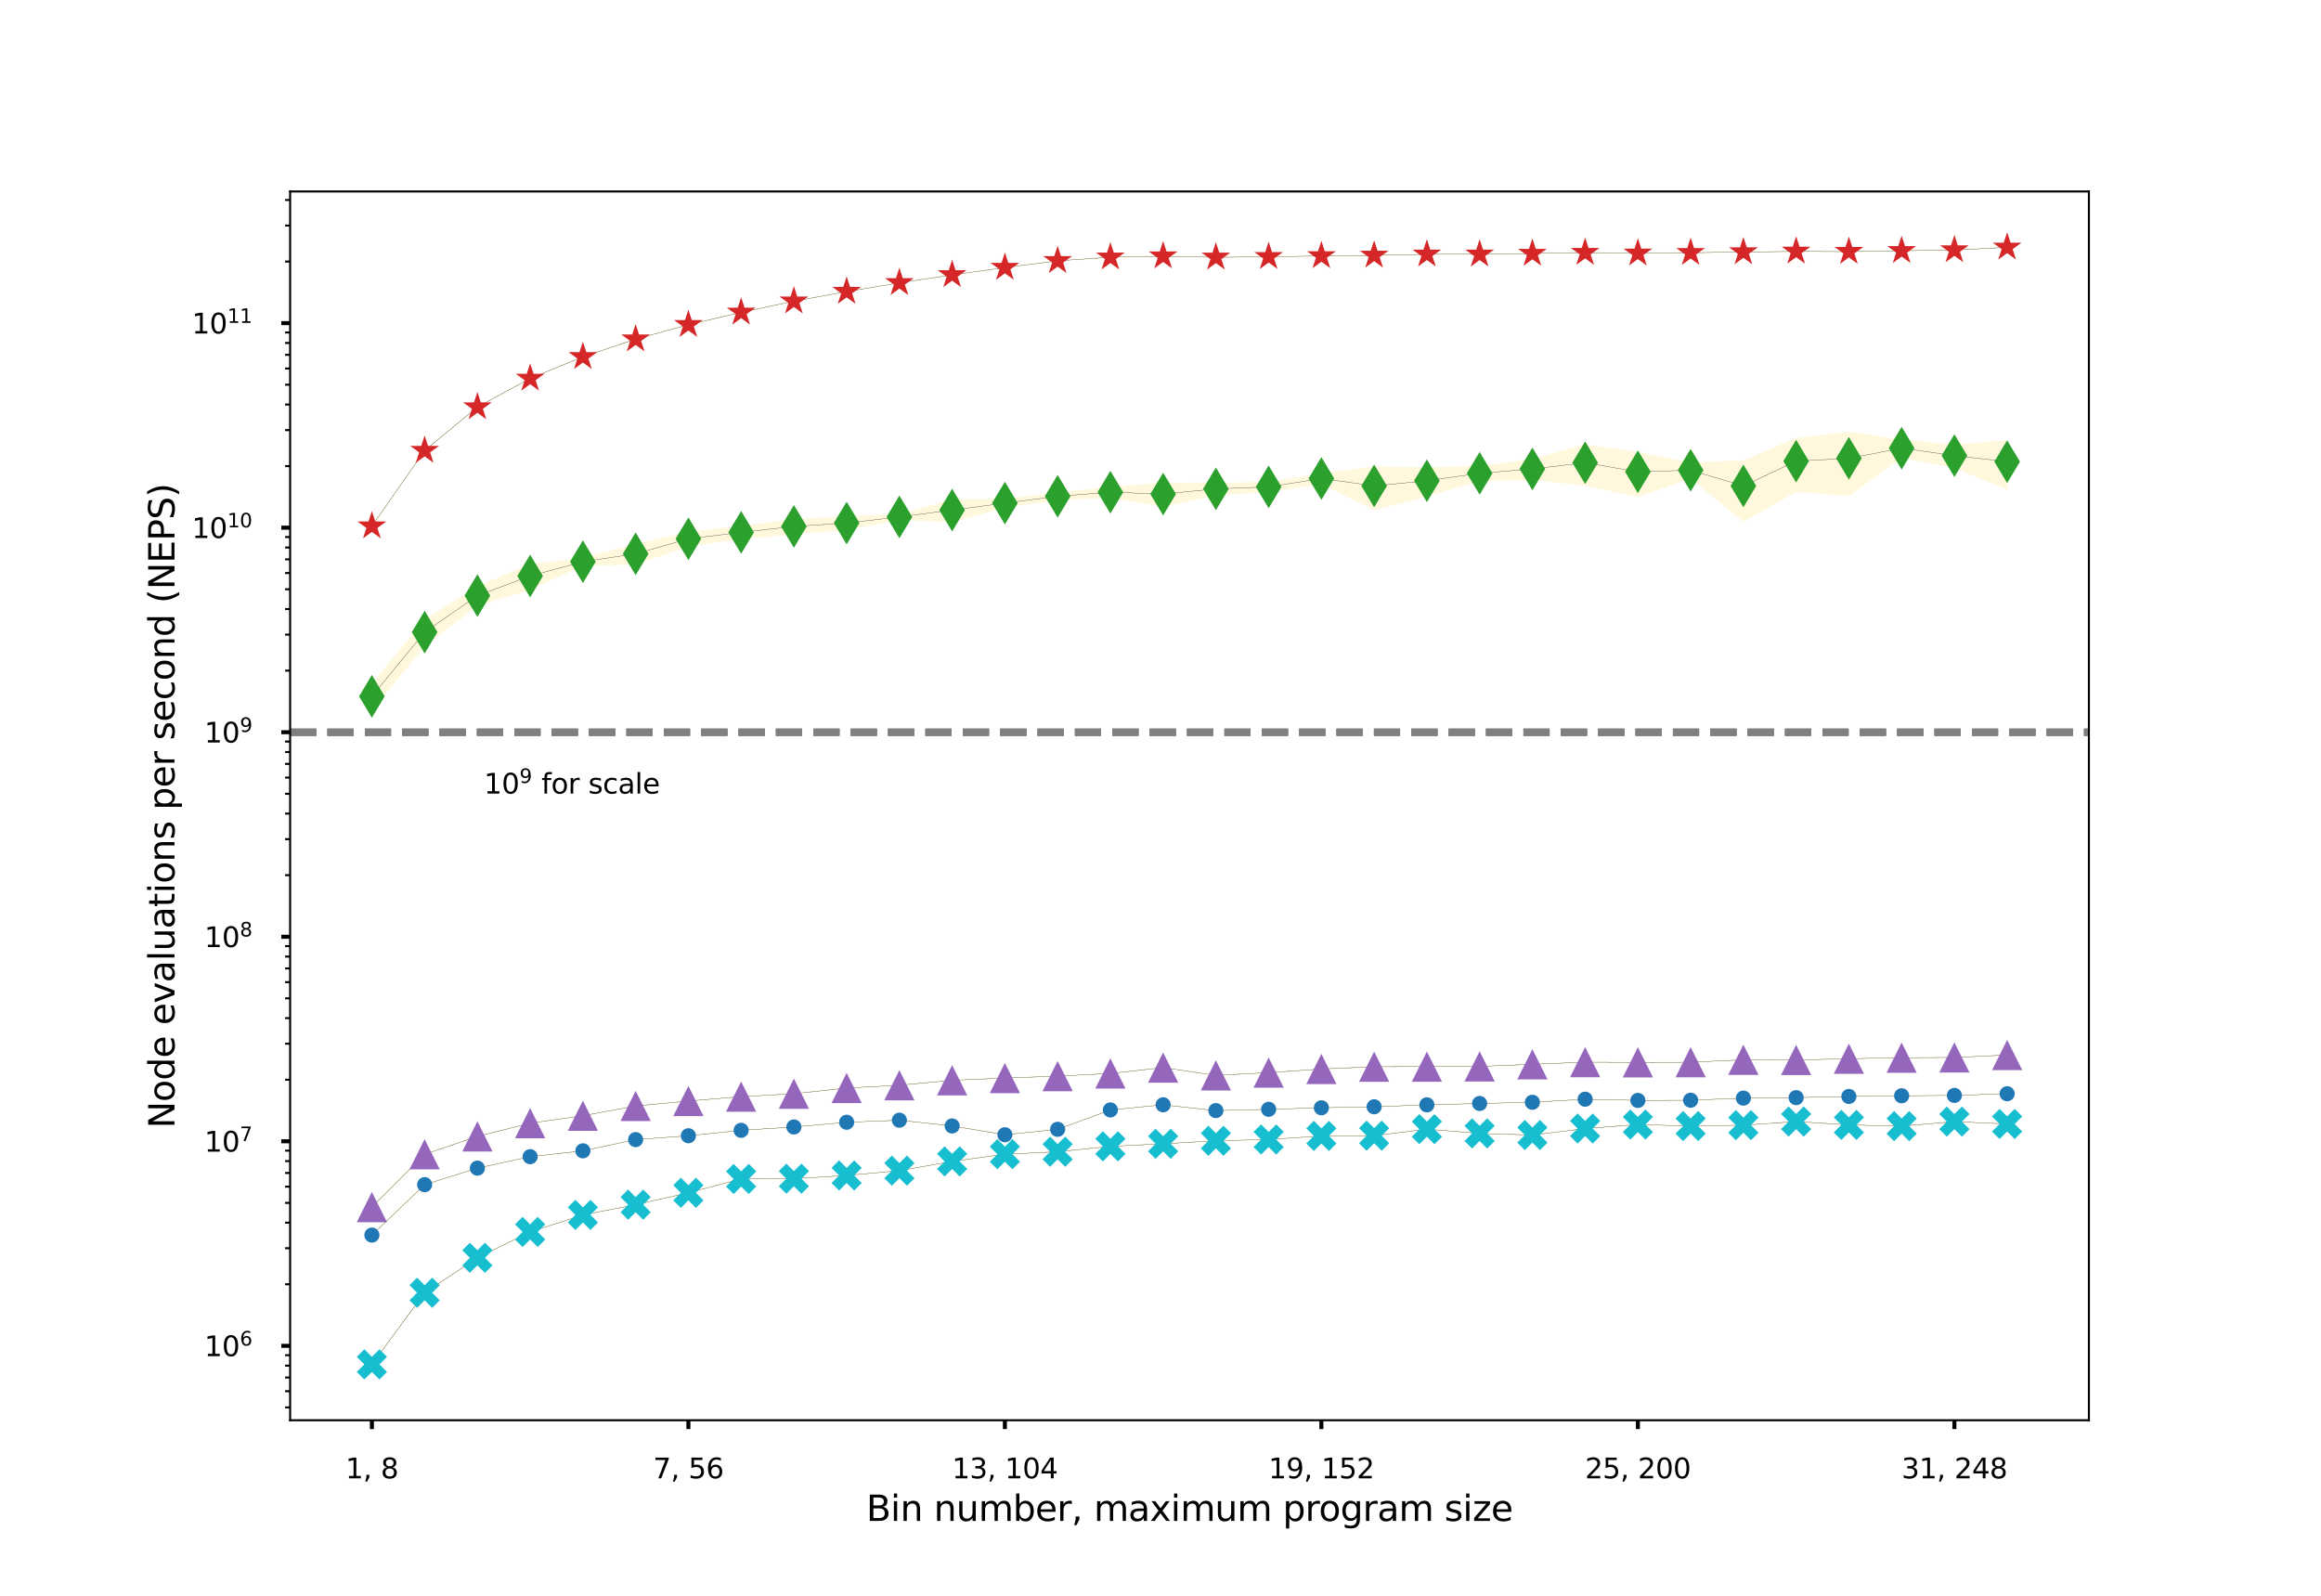 <?xml version="1.0" encoding="utf-8" standalone="no"?>
<!DOCTYPE svg PUBLIC "-//W3C//DTD SVG 1.1//EN"
  "http://www.w3.org/Graphics/SVG/1.1/DTD/svg11.dtd">
<svg xmlns:xlink="http://www.w3.org/1999/xlink" width="921.6pt" height="633.6pt" viewBox="0 0 921.6 633.6" xmlns="http://www.w3.org/2000/svg" version="1.1">
 <defs>
  <style type="text/css">*{stroke-linejoin: round; stroke-linecap: butt}</style>
 </defs>
 <g id="figure_1">
  <g id="patch_1">
   <path d="M 0 633.6 
L 921.6 633.6 
L 921.6 0 
L 0 0 
z
" style="fill: #ffffff"/>
  </g>
  <g id="axes_1">
   <g id="patch_2">
    <path d="M 115.2 563.904 
L 829.44 563.904 
L 829.44 76.032 
L 115.2 76.032 
z
" style="fill: #ffffff"/>
   </g>
   <g id="PolyCollection_1">
    <defs>
     <path id="mb071c39c09" d="M 147.665 -91.872 
L 147.665 -91.872 
L 168.611 -120.307 
L 189.556 -134.187 
L 210.502 -144.461 
L 231.447 -151.213 
L 252.393 -155.291 
L 273.338 -159.998 
L 294.284 -165.487 
L 315.229 -165.602 
L 336.175 -166.882 
L 357.12 -168.793 
L 378.065 -172.461 
L 399.011 -175.332 
L 419.956 -176.311 
L 440.902 -178.444 
L 461.847 -179.461 
L 482.793 -180.65 
L 503.738 -181.165 
L 524.684 -182.581 
L 545.629 -182.678 
L 566.575 -185.263 
L 587.52 -183.578 
L 608.465 -182.925 
L 629.411 -185.525 
L 650.356 -187.106 
L 671.302 -186.499 
L 692.247 -186.866 
L 713.193 -188.282 
L 734.138 -186.961 
L 755.084 -186.479 
L 776.029 -188.262 
L 796.975 -187.326 
L 796.975 -187.326 
L 796.975 -187.326 
L 776.029 -188.262 
L 755.084 -186.479 
L 734.138 -186.961 
L 713.193 -188.282 
L 692.247 -186.866 
L 671.302 -186.499 
L 650.356 -187.106 
L 629.411 -185.525 
L 608.465 -182.925 
L 587.52 -183.578 
L 566.575 -185.263 
L 545.629 -182.678 
L 524.684 -182.581 
L 503.738 -181.165 
L 482.793 -180.65 
L 461.847 -179.461 
L 440.902 -178.444 
L 419.956 -176.311 
L 399.011 -175.332 
L 378.065 -172.461 
L 357.12 -168.793 
L 336.175 -166.882 
L 315.229 -165.602 
L 294.284 -165.487 
L 273.338 -159.998 
L 252.393 -155.291 
L 231.447 -151.213 
L 210.502 -144.461 
L 189.556 -134.187 
L 168.611 -120.307 
L 147.665 -91.872 
z
" style="stroke: #fff8dc; stroke-width: 0.48"/>
    </defs>
    <g clip-path="url(#p8dd4f012cd)">
     <use xlink:href="#mb071c39c09" x="0" y="633.6" style="fill: #fff8dc; stroke: #fff8dc; stroke-width: 0.48"/>
    </g>
   </g>
   <g id="PolyCollection_2">
    <defs>
     <path id="md3a637e2bd" d="M 147.665 -154.329 
L 147.665 -154.329 
L 168.611 -175.299 
L 189.556 -182.385 
L 210.502 -187.646 
L 231.447 -190.597 
L 252.393 -194.479 
L 273.338 -196.448 
L 294.284 -198.185 
L 315.229 -199.345 
L 336.175 -201.606 
L 357.12 -202.713 
L 378.065 -204.685 
L 399.011 -205.562 
L 419.956 -206.337 
L 440.902 -207.39 
L 461.847 -209.715 
L 482.793 -206.616 
L 503.738 -207.721 
L 524.684 -209.152 
L 545.629 -210.057 
L 566.575 -210.087 
L 587.52 -210.189 
L 608.465 -211.029 
L 629.411 -211.87 
L 650.356 -211.801 
L 671.302 -211.849 
L 692.247 -212.822 
L 713.193 -212.732 
L 734.138 -213.237 
L 755.084 -213.653 
L 776.029 -213.737 
L 796.975 -214.711 
L 796.975 -214.711 
L 796.975 -214.711 
L 776.029 -213.737 
L 755.084 -213.653 
L 734.138 -213.237 
L 713.193 -212.732 
L 692.247 -212.822 
L 671.302 -211.849 
L 650.356 -211.801 
L 629.411 -211.87 
L 608.465 -211.029 
L 587.52 -210.189 
L 566.575 -210.087 
L 545.629 -210.057 
L 524.684 -209.152 
L 503.738 -207.721 
L 482.793 -206.616 
L 461.847 -209.715 
L 440.902 -207.39 
L 419.956 -206.337 
L 399.011 -205.562 
L 378.065 -204.685 
L 357.12 -202.713 
L 336.175 -201.606 
L 315.229 -199.345 
L 294.284 -198.185 
L 273.338 -196.448 
L 252.393 -194.479 
L 231.447 -190.597 
L 210.502 -187.646 
L 189.556 -182.385 
L 168.611 -175.299 
L 147.665 -154.329 
z
" style="stroke: #fff8dc; stroke-width: 0.48"/>
    </defs>
    <g clip-path="url(#p8dd4f012cd)">
     <use xlink:href="#md3a637e2bd" x="0" y="633.6" style="fill: #fff8dc; stroke: #fff8dc; stroke-width: 0.48"/>
    </g>
   </g>
   <g id="PolyCollection_3">
    <defs>
     <path id="mbb2eceb1d3" d="M 147.665 -143.204 
L 147.665 -143.204 
L 168.611 -163.235 
L 189.556 -169.787 
L 210.502 -174.348 
L 231.447 -176.665 
L 252.393 -181.123 
L 273.338 -182.652 
L 294.284 -184.807 
L 315.229 -186.137 
L 336.175 -188.01 
L 357.12 -188.831 
L 378.065 -186.534 
L 399.011 -183.052 
L 419.956 -185.203 
L 440.902 -192.897 
L 461.847 -194.942 
L 482.793 -192.635 
L 503.738 -193.149 
L 524.684 -193.753 
L 545.629 -194.154 
L 566.575 -194.923 
L 587.52 -195.469 
L 608.465 -195.939 
L 629.411 -197.163 
L 650.356 -196.684 
L 671.302 -196.76 
L 692.247 -197.591 
L 713.193 -197.781 
L 734.138 -198.258 
L 755.084 -198.525 
L 776.029 -198.666 
L 796.975 -199.335 
L 796.975 -199.335 
L 796.975 -199.335 
L 776.029 -198.666 
L 755.084 -198.525 
L 734.138 -198.258 
L 713.193 -197.781 
L 692.247 -197.591 
L 671.302 -196.76 
L 650.356 -196.684 
L 629.411 -197.163 
L 608.465 -195.939 
L 587.52 -195.469 
L 566.575 -194.923 
L 545.629 -194.154 
L 524.684 -193.753 
L 503.738 -193.149 
L 482.793 -192.635 
L 461.847 -194.942 
L 440.902 -192.897 
L 419.956 -185.203 
L 399.011 -183.052 
L 378.065 -186.534 
L 357.12 -188.831 
L 336.175 -188.01 
L 315.229 -186.137 
L 294.284 -184.807 
L 273.338 -182.652 
L 252.393 -181.123 
L 231.447 -176.665 
L 210.502 -174.348 
L 189.556 -169.787 
L 168.611 -163.235 
L 147.665 -143.204 
z
" style="stroke: #fff8dc; stroke-width: 0.48"/>
    </defs>
    <g clip-path="url(#p8dd4f012cd)">
     <use xlink:href="#mbb2eceb1d3" x="0" y="633.6" style="fill: #fff8dc; stroke: #fff8dc; stroke-width: 0.48"/>
    </g>
   </g>
   <g id="PolyCollection_4">
    <defs>
     <path id="ma51ffe1c11" d="M 147.665 -351.76 
L 147.665 -351.76 
L 168.611 -377.371 
L 189.556 -393.277 
L 210.502 -399.742 
L 231.447 -409.258 
L 252.393 -409.644 
L 273.338 -416.993 
L 294.284 -419.681 
L 315.229 -421.77 
L 336.175 -423.35 
L 357.12 -427.462 
L 378.065 -426.439 
L 399.011 -432.308 
L 419.956 -435.284 
L 440.902 -436.178 
L 461.847 -432.611 
L 482.793 -437.126 
L 503.738 -438.491 
L 524.684 -441.589 
L 545.629 -431.254 
L 566.575 -436.731 
L 587.52 -442.773 
L 608.465 -443.307 
L 629.411 -440.986 
L 650.356 -436.514 
L 671.302 -443.81 
L 692.247 -426.781 
L 713.193 -438.568 
L 734.138 -436.939 
L 755.084 -452.19 
L 776.029 -447.972 
L 796.975 -439.494 
L 796.975 -439.494 
L 796.975 -458.55 
L 776.029 -456.855 
L 755.084 -458.818 
L 734.138 -461.977 
L 713.193 -459.387 
L 692.247 -450.581 
L 671.302 -449.747 
L 650.356 -453.93 
L 629.411 -456.954 
L 608.465 -451.095 
L 587.52 -448.345 
L 566.575 -447.855 
L 545.629 -448.115 
L 524.684 -445.53 
L 503.738 -441.998 
L 482.793 -441.729 
L 461.847 -441.673 
L 440.902 -440.065 
L 419.956 -437.778 
L 399.011 -435.313 
L 378.065 -435.169 
L 357.12 -429.237 
L 336.175 -428.339 
L 315.229 -427.201 
L 294.284 -424.609 
L 273.338 -422.173 
L 252.393 -417.354 
L 231.447 -411.844 
L 210.502 -409.391 
L 189.556 -400.554 
L 168.611 -387.166 
L 147.665 -361.768 
z
" style="stroke: #fff8dc; stroke-width: 0.48"/>
    </defs>
    <g clip-path="url(#p8dd4f012cd)">
     <use xlink:href="#ma51ffe1c11" x="0" y="633.6" style="fill: #fff8dc; stroke: #fff8dc; stroke-width: 0.48"/>
    </g>
   </g>
   <g id="PolyCollection_5">
    <defs>
     <path id="meee4e1f1a2" d="M 147.665 -424.693 
L 147.665 -424.693 
L 168.611 -454.694 
L 189.556 -471.988 
L 210.502 -483.342 
L 231.447 -491.934 
L 252.393 -498.931 
L 273.338 -504.666 
L 294.284 -509.58 
L 315.229 -513.997 
L 336.175 -517.833 
L 357.12 -521.313 
L 378.065 -524.443 
L 399.011 -527.37 
L 419.956 -530.044 
L 440.902 -531.46 
L 461.847 -531.897 
L 482.793 -531.427 
L 503.738 -531.656 
L 524.684 -531.971 
L 545.629 -532.2 
L 566.575 -532.642 
L 587.52 -532.629 
L 608.465 -532.937 
L 629.411 -533.304 
L 650.356 -533.028 
L 671.302 -533.252 
L 692.247 -533.53 
L 713.193 -533.782 
L 734.138 -533.686 
L 755.084 -534.021 
L 776.029 -534.329 
L 796.975 -535.392 
L 796.975 -535.392 
L 796.975 -535.392 
L 776.029 -534.329 
L 755.084 -534.021 
L 734.138 -533.686 
L 713.193 -533.782 
L 692.247 -533.53 
L 671.302 -533.252 
L 650.356 -533.028 
L 629.411 -533.304 
L 608.465 -532.937 
L 587.52 -532.629 
L 566.575 -532.642 
L 545.629 -532.2 
L 524.684 -531.971 
L 503.738 -531.656 
L 482.793 -531.427 
L 461.847 -531.897 
L 440.902 -531.46 
L 419.956 -530.044 
L 399.011 -527.37 
L 378.065 -524.443 
L 357.12 -521.313 
L 336.175 -517.833 
L 315.229 -513.997 
L 294.284 -509.58 
L 273.338 -504.666 
L 252.393 -498.931 
L 231.447 -491.934 
L 210.502 -483.342 
L 189.556 -471.988 
L 168.611 -454.694 
L 147.665 -424.693 
z
" style="stroke: #fff8dc; stroke-width: 0.48"/>
    </defs>
    <g clip-path="url(#p8dd4f012cd)">
     <use xlink:href="#meee4e1f1a2" x="0" y="633.6" style="fill: #fff8dc; stroke: #fff8dc; stroke-width: 0.48"/>
    </g>
   </g>
   <g id="matplotlib.axis_1">
    <g id="xtick_1">
     <g id="line2d_1">
      <defs>
       <path id="m4ede22d333" d="M 0 0 
L 0 3.5 
" style="stroke: #000000; stroke-width: 1.6"/>
      </defs>
      <g>
       <use xlink:href="#m4ede22d333" x="147.665" y="563.904" style="stroke: #000000; stroke-width: 1.6"/>
      </g>
     </g>
     <g id="text_1">
      <!-- 1, 8 -->
      <g transform="translate(137.171 586.962)scale(0.11 -0.11)">
       <defs>
        <path id="DejaVuSans-31" d="M 794 531 
L 1825 531 
L 1825 4091 
L 703 3866 
L 703 4441 
L 1819 4666 
L 2450 4666 
L 2450 531 
L 3481 531 
L 3481 0 
L 794 0 
L 794 531 
z
" transform="scale(0.016)"/>
        <path id="DejaVuSans-2c" d="M 750 794 
L 1409 794 
L 1409 256 
L 897 -744 
L 494 -744 
L 750 256 
L 750 794 
z
" transform="scale(0.016)"/>
        <path id="DejaVuSans-20" transform="scale(0.016)"/>
        <path id="DejaVuSans-38" d="M 2034 2216 
Q 1584 2216 1326 1975 
Q 1069 1734 1069 1313 
Q 1069 891 1326 650 
Q 1584 409 2034 409 
Q 2484 409 2743 651 
Q 3003 894 3003 1313 
Q 3003 1734 2745 1975 
Q 2488 2216 2034 2216 
z
M 1403 2484 
Q 997 2584 770 2862 
Q 544 3141 544 3541 
Q 544 4100 942 4425 
Q 1341 4750 2034 4750 
Q 2731 4750 3128 4425 
Q 3525 4100 3525 3541 
Q 3525 3141 3298 2862 
Q 3072 2584 2669 2484 
Q 3125 2378 3379 2068 
Q 3634 1759 3634 1313 
Q 3634 634 3220 271 
Q 2806 -91 2034 -91 
Q 1263 -91 848 271 
Q 434 634 434 1313 
Q 434 1759 690 2068 
Q 947 2378 1403 2484 
z
M 1172 3481 
Q 1172 3119 1398 2916 
Q 1625 2713 2034 2713 
Q 2441 2713 2670 2916 
Q 2900 3119 2900 3481 
Q 2900 3844 2670 4047 
Q 2441 4250 2034 4250 
Q 1625 4250 1398 4047 
Q 1172 3844 1172 3481 
z
" transform="scale(0.016)"/>
       </defs>
       <use xlink:href="#DejaVuSans-31"/>
       <use xlink:href="#DejaVuSans-2c" x="63.623"/>
       <use xlink:href="#DejaVuSans-20" x="95.41"/>
       <use xlink:href="#DejaVuSans-38" x="127.197"/>
      </g>
     </g>
    </g>
    <g id="xtick_2">
     <g id="line2d_2">
      <g>
       <use xlink:href="#m4ede22d333" x="273.338" y="563.904" style="stroke: #000000; stroke-width: 1.6"/>
      </g>
     </g>
     <g id="text_2">
      <!-- 7, 56 -->
      <g transform="translate(259.344 586.962)scale(0.11 -0.11)">
       <defs>
        <path id="DejaVuSans-37" d="M 525 4666 
L 3525 4666 
L 3525 4397 
L 1831 0 
L 1172 0 
L 2766 4134 
L 525 4134 
L 525 4666 
z
" transform="scale(0.016)"/>
        <path id="DejaVuSans-35" d="M 691 4666 
L 3169 4666 
L 3169 4134 
L 1269 4134 
L 1269 2991 
Q 1406 3038 1543 3061 
Q 1681 3084 1819 3084 
Q 2600 3084 3056 2656 
Q 3513 2228 3513 1497 
Q 3513 744 3044 326 
Q 2575 -91 1722 -91 
Q 1428 -91 1123 -41 
Q 819 9 494 109 
L 494 744 
Q 775 591 1075 516 
Q 1375 441 1709 441 
Q 2250 441 2565 725 
Q 2881 1009 2881 1497 
Q 2881 1984 2565 2268 
Q 2250 2553 1709 2553 
Q 1456 2553 1204 2497 
Q 953 2441 691 2322 
L 691 4666 
z
" transform="scale(0.016)"/>
        <path id="DejaVuSans-36" d="M 2113 2584 
Q 1688 2584 1439 2293 
Q 1191 2003 1191 1497 
Q 1191 994 1439 701 
Q 1688 409 2113 409 
Q 2538 409 2786 701 
Q 3034 994 3034 1497 
Q 3034 2003 2786 2293 
Q 2538 2584 2113 2584 
z
M 3366 4563 
L 3366 3988 
Q 3128 4100 2886 4159 
Q 2644 4219 2406 4219 
Q 1781 4219 1451 3797 
Q 1122 3375 1075 2522 
Q 1259 2794 1537 2939 
Q 1816 3084 2150 3084 
Q 2853 3084 3261 2657 
Q 3669 2231 3669 1497 
Q 3669 778 3244 343 
Q 2819 -91 2113 -91 
Q 1303 -91 875 529 
Q 447 1150 447 2328 
Q 447 3434 972 4092 
Q 1497 4750 2381 4750 
Q 2619 4750 2861 4703 
Q 3103 4656 3366 4563 
z
" transform="scale(0.016)"/>
       </defs>
       <use xlink:href="#DejaVuSans-37"/>
       <use xlink:href="#DejaVuSans-2c" x="63.623"/>
       <use xlink:href="#DejaVuSans-20" x="95.41"/>
       <use xlink:href="#DejaVuSans-35" x="127.197"/>
       <use xlink:href="#DejaVuSans-36" x="190.82"/>
      </g>
     </g>
    </g>
    <g id="xtick_3">
     <g id="line2d_3">
      <g>
       <use xlink:href="#m4ede22d333" x="399.011" y="563.904" style="stroke: #000000; stroke-width: 1.6"/>
      </g>
     </g>
     <g id="text_3">
      <!-- 13, 104 -->
      <g transform="translate(378.018 586.962)scale(0.11 -0.11)">
       <defs>
        <path id="DejaVuSans-33" d="M 2597 2516 
Q 3050 2419 3304 2112 
Q 3559 1806 3559 1356 
Q 3559 666 3084 287 
Q 2609 -91 1734 -91 
Q 1441 -91 1130 -33 
Q 819 25 488 141 
L 488 750 
Q 750 597 1062 519 
Q 1375 441 1716 441 
Q 2309 441 2620 675 
Q 2931 909 2931 1356 
Q 2931 1769 2642 2001 
Q 2353 2234 1838 2234 
L 1294 2234 
L 1294 2753 
L 1863 2753 
Q 2328 2753 2575 2939 
Q 2822 3125 2822 3475 
Q 2822 3834 2567 4026 
Q 2313 4219 1838 4219 
Q 1578 4219 1281 4162 
Q 984 4106 628 3988 
L 628 4550 
Q 988 4650 1302 4700 
Q 1616 4750 1894 4750 
Q 2613 4750 3031 4423 
Q 3450 4097 3450 3541 
Q 3450 3153 3228 2886 
Q 3006 2619 2597 2516 
z
" transform="scale(0.016)"/>
        <path id="DejaVuSans-30" d="M 2034 4250 
Q 1547 4250 1301 3770 
Q 1056 3291 1056 2328 
Q 1056 1369 1301 889 
Q 1547 409 2034 409 
Q 2525 409 2770 889 
Q 3016 1369 3016 2328 
Q 3016 3291 2770 3770 
Q 2525 4250 2034 4250 
z
M 2034 4750 
Q 2819 4750 3233 4129 
Q 3647 3509 3647 2328 
Q 3647 1150 3233 529 
Q 2819 -91 2034 -91 
Q 1250 -91 836 529 
Q 422 1150 422 2328 
Q 422 3509 836 4129 
Q 1250 4750 2034 4750 
z
" transform="scale(0.016)"/>
        <path id="DejaVuSans-34" d="M 2419 4116 
L 825 1625 
L 2419 1625 
L 2419 4116 
z
M 2253 4666 
L 3047 4666 
L 3047 1625 
L 3713 1625 
L 3713 1100 
L 3047 1100 
L 3047 0 
L 2419 0 
L 2419 1100 
L 313 1100 
L 313 1709 
L 2253 4666 
z
" transform="scale(0.016)"/>
       </defs>
       <use xlink:href="#DejaVuSans-31"/>
       <use xlink:href="#DejaVuSans-33" x="63.623"/>
       <use xlink:href="#DejaVuSans-2c" x="127.246"/>
       <use xlink:href="#DejaVuSans-20" x="159.033"/>
       <use xlink:href="#DejaVuSans-31" x="190.82"/>
       <use xlink:href="#DejaVuSans-30" x="254.443"/>
       <use xlink:href="#DejaVuSans-34" x="318.066"/>
      </g>
     </g>
    </g>
    <g id="xtick_4">
     <g id="line2d_4">
      <g>
       <use xlink:href="#m4ede22d333" x="524.684" y="563.904" style="stroke: #000000; stroke-width: 1.6"/>
      </g>
     </g>
     <g id="text_4">
      <!-- 19, 152 -->
      <g transform="translate(503.691 586.962)scale(0.11 -0.11)">
       <defs>
        <path id="DejaVuSans-39" d="M 703 97 
L 703 672 
Q 941 559 1184 500 
Q 1428 441 1663 441 
Q 2288 441 2617 861 
Q 2947 1281 2994 2138 
Q 2813 1869 2534 1725 
Q 2256 1581 1919 1581 
Q 1219 1581 811 2004 
Q 403 2428 403 3163 
Q 403 3881 828 4315 
Q 1253 4750 1959 4750 
Q 2769 4750 3195 4129 
Q 3622 3509 3622 2328 
Q 3622 1225 3098 567 
Q 2575 -91 1691 -91 
Q 1453 -91 1209 -44 
Q 966 3 703 97 
z
M 1959 2075 
Q 2384 2075 2632 2365 
Q 2881 2656 2881 3163 
Q 2881 3666 2632 3958 
Q 2384 4250 1959 4250 
Q 1534 4250 1286 3958 
Q 1038 3666 1038 3163 
Q 1038 2656 1286 2365 
Q 1534 2075 1959 2075 
z
" transform="scale(0.016)"/>
        <path id="DejaVuSans-32" d="M 1228 531 
L 3431 531 
L 3431 0 
L 469 0 
L 469 531 
Q 828 903 1448 1529 
Q 2069 2156 2228 2338 
Q 2531 2678 2651 2914 
Q 2772 3150 2772 3378 
Q 2772 3750 2511 3984 
Q 2250 4219 1831 4219 
Q 1534 4219 1204 4116 
Q 875 4013 500 3803 
L 500 4441 
Q 881 4594 1212 4672 
Q 1544 4750 1819 4750 
Q 2544 4750 2975 4387 
Q 3406 4025 3406 3419 
Q 3406 3131 3298 2873 
Q 3191 2616 2906 2266 
Q 2828 2175 2409 1742 
Q 1991 1309 1228 531 
z
" transform="scale(0.016)"/>
       </defs>
       <use xlink:href="#DejaVuSans-31"/>
       <use xlink:href="#DejaVuSans-39" x="63.623"/>
       <use xlink:href="#DejaVuSans-2c" x="127.246"/>
       <use xlink:href="#DejaVuSans-20" x="159.033"/>
       <use xlink:href="#DejaVuSans-31" x="190.82"/>
       <use xlink:href="#DejaVuSans-35" x="254.443"/>
       <use xlink:href="#DejaVuSans-32" x="318.066"/>
      </g>
     </g>
    </g>
    <g id="xtick_5">
     <g id="line2d_5">
      <g>
       <use xlink:href="#m4ede22d333" x="650.356" y="563.904" style="stroke: #000000; stroke-width: 1.6"/>
      </g>
     </g>
     <g id="text_5">
      <!-- 25, 200 -->
      <g transform="translate(629.364 586.962)scale(0.11 -0.11)">
       <use xlink:href="#DejaVuSans-32"/>
       <use xlink:href="#DejaVuSans-35" x="63.623"/>
       <use xlink:href="#DejaVuSans-2c" x="127.246"/>
       <use xlink:href="#DejaVuSans-20" x="159.033"/>
       <use xlink:href="#DejaVuSans-32" x="190.82"/>
       <use xlink:href="#DejaVuSans-30" x="254.443"/>
       <use xlink:href="#DejaVuSans-30" x="318.066"/>
      </g>
     </g>
    </g>
    <g id="xtick_6">
     <g id="line2d_6">
      <g>
       <use xlink:href="#m4ede22d333" x="776.029" y="563.904" style="stroke: #000000; stroke-width: 1.6"/>
      </g>
     </g>
     <g id="text_6">
      <!-- 31, 248 -->
      <g transform="translate(755.036 586.962)scale(0.11 -0.11)">
       <use xlink:href="#DejaVuSans-33"/>
       <use xlink:href="#DejaVuSans-31" x="63.623"/>
       <use xlink:href="#DejaVuSans-2c" x="127.246"/>
       <use xlink:href="#DejaVuSans-20" x="159.033"/>
       <use xlink:href="#DejaVuSans-32" x="190.82"/>
       <use xlink:href="#DejaVuSans-34" x="254.443"/>
       <use xlink:href="#DejaVuSans-38" x="318.066"/>
      </g>
     </g>
    </g>
    <g id="text_7">
     <!-- Bin number, maximum program size -->
     <g transform="translate(343.975 603.888)scale(0.14 -0.14)">
      <defs>
       <path id="DejaVuSans-42" d="M 1259 2228 
L 1259 519 
L 2272 519 
Q 2781 519 3026 730 
Q 3272 941 3272 1375 
Q 3272 1813 3026 2020 
Q 2781 2228 2272 2228 
L 1259 2228 
z
M 1259 4147 
L 1259 2741 
L 2194 2741 
Q 2656 2741 2882 2914 
Q 3109 3088 3109 3444 
Q 3109 3797 2882 3972 
Q 2656 4147 2194 4147 
L 1259 4147 
z
M 628 4666 
L 2241 4666 
Q 2963 4666 3353 4366 
Q 3744 4066 3744 3513 
Q 3744 3084 3544 2831 
Q 3344 2578 2956 2516 
Q 3422 2416 3680 2098 
Q 3938 1781 3938 1306 
Q 3938 681 3513 340 
Q 3088 0 2303 0 
L 628 0 
L 628 4666 
z
" transform="scale(0.016)"/>
       <path id="DejaVuSans-69" d="M 603 3500 
L 1178 3500 
L 1178 0 
L 603 0 
L 603 3500 
z
M 603 4863 
L 1178 4863 
L 1178 4134 
L 603 4134 
L 603 4863 
z
" transform="scale(0.016)"/>
       <path id="DejaVuSans-6e" d="M 3513 2113 
L 3513 0 
L 2938 0 
L 2938 2094 
Q 2938 2591 2744 2837 
Q 2550 3084 2163 3084 
Q 1697 3084 1428 2787 
Q 1159 2491 1159 1978 
L 1159 0 
L 581 0 
L 581 3500 
L 1159 3500 
L 1159 2956 
Q 1366 3272 1645 3428 
Q 1925 3584 2291 3584 
Q 2894 3584 3203 3211 
Q 3513 2838 3513 2113 
z
" transform="scale(0.016)"/>
       <path id="DejaVuSans-75" d="M 544 1381 
L 544 3500 
L 1119 3500 
L 1119 1403 
Q 1119 906 1312 657 
Q 1506 409 1894 409 
Q 2359 409 2629 706 
Q 2900 1003 2900 1516 
L 2900 3500 
L 3475 3500 
L 3475 0 
L 2900 0 
L 2900 538 
Q 2691 219 2414 64 
Q 2138 -91 1772 -91 
Q 1169 -91 856 284 
Q 544 659 544 1381 
z
M 1991 3584 
L 1991 3584 
z
" transform="scale(0.016)"/>
       <path id="DejaVuSans-6d" d="M 3328 2828 
Q 3544 3216 3844 3400 
Q 4144 3584 4550 3584 
Q 5097 3584 5394 3201 
Q 5691 2819 5691 2113 
L 5691 0 
L 5113 0 
L 5113 2094 
Q 5113 2597 4934 2840 
Q 4756 3084 4391 3084 
Q 3944 3084 3684 2787 
Q 3425 2491 3425 1978 
L 3425 0 
L 2847 0 
L 2847 2094 
Q 2847 2600 2669 2842 
Q 2491 3084 2119 3084 
Q 1678 3084 1418 2786 
Q 1159 2488 1159 1978 
L 1159 0 
L 581 0 
L 581 3500 
L 1159 3500 
L 1159 2956 
Q 1356 3278 1631 3431 
Q 1906 3584 2284 3584 
Q 2666 3584 2933 3390 
Q 3200 3197 3328 2828 
z
" transform="scale(0.016)"/>
       <path id="DejaVuSans-62" d="M 3116 1747 
Q 3116 2381 2855 2742 
Q 2594 3103 2138 3103 
Q 1681 3103 1420 2742 
Q 1159 2381 1159 1747 
Q 1159 1113 1420 752 
Q 1681 391 2138 391 
Q 2594 391 2855 752 
Q 3116 1113 3116 1747 
z
M 1159 2969 
Q 1341 3281 1617 3432 
Q 1894 3584 2278 3584 
Q 2916 3584 3314 3078 
Q 3713 2572 3713 1747 
Q 3713 922 3314 415 
Q 2916 -91 2278 -91 
Q 1894 -91 1617 61 
Q 1341 213 1159 525 
L 1159 0 
L 581 0 
L 581 4863 
L 1159 4863 
L 1159 2969 
z
" transform="scale(0.016)"/>
       <path id="DejaVuSans-65" d="M 3597 1894 
L 3597 1613 
L 953 1613 
Q 991 1019 1311 708 
Q 1631 397 2203 397 
Q 2534 397 2845 478 
Q 3156 559 3463 722 
L 3463 178 
Q 3153 47 2828 -22 
Q 2503 -91 2169 -91 
Q 1331 -91 842 396 
Q 353 884 353 1716 
Q 353 2575 817 3079 
Q 1281 3584 2069 3584 
Q 2775 3584 3186 3129 
Q 3597 2675 3597 1894 
z
M 3022 2063 
Q 3016 2534 2758 2815 
Q 2500 3097 2075 3097 
Q 1594 3097 1305 2825 
Q 1016 2553 972 2059 
L 3022 2063 
z
" transform="scale(0.016)"/>
       <path id="DejaVuSans-72" d="M 2631 2963 
Q 2534 3019 2420 3045 
Q 2306 3072 2169 3072 
Q 1681 3072 1420 2755 
Q 1159 2438 1159 1844 
L 1159 0 
L 581 0 
L 581 3500 
L 1159 3500 
L 1159 2956 
Q 1341 3275 1631 3429 
Q 1922 3584 2338 3584 
Q 2397 3584 2469 3576 
Q 2541 3569 2628 3553 
L 2631 2963 
z
" transform="scale(0.016)"/>
       <path id="DejaVuSans-61" d="M 2194 1759 
Q 1497 1759 1228 1600 
Q 959 1441 959 1056 
Q 959 750 1161 570 
Q 1363 391 1709 391 
Q 2188 391 2477 730 
Q 2766 1069 2766 1631 
L 2766 1759 
L 2194 1759 
z
M 3341 1997 
L 3341 0 
L 2766 0 
L 2766 531 
Q 2569 213 2275 61 
Q 1981 -91 1556 -91 
Q 1019 -91 701 211 
Q 384 513 384 1019 
Q 384 1609 779 1909 
Q 1175 2209 1959 2209 
L 2766 2209 
L 2766 2266 
Q 2766 2663 2505 2880 
Q 2244 3097 1772 3097 
Q 1472 3097 1187 3025 
Q 903 2953 641 2809 
L 641 3341 
Q 956 3463 1253 3523 
Q 1550 3584 1831 3584 
Q 2591 3584 2966 3190 
Q 3341 2797 3341 1997 
z
" transform="scale(0.016)"/>
       <path id="DejaVuSans-78" d="M 3513 3500 
L 2247 1797 
L 3578 0 
L 2900 0 
L 1881 1375 
L 863 0 
L 184 0 
L 1544 1831 
L 300 3500 
L 978 3500 
L 1906 2253 
L 2834 3500 
L 3513 3500 
z
" transform="scale(0.016)"/>
       <path id="DejaVuSans-70" d="M 1159 525 
L 1159 -1331 
L 581 -1331 
L 581 3500 
L 1159 3500 
L 1159 2969 
Q 1341 3281 1617 3432 
Q 1894 3584 2278 3584 
Q 2916 3584 3314 3078 
Q 3713 2572 3713 1747 
Q 3713 922 3314 415 
Q 2916 -91 2278 -91 
Q 1894 -91 1617 61 
Q 1341 213 1159 525 
z
M 3116 1747 
Q 3116 2381 2855 2742 
Q 2594 3103 2138 3103 
Q 1681 3103 1420 2742 
Q 1159 2381 1159 1747 
Q 1159 1113 1420 752 
Q 1681 391 2138 391 
Q 2594 391 2855 752 
Q 3116 1113 3116 1747 
z
" transform="scale(0.016)"/>
       <path id="DejaVuSans-6f" d="M 1959 3097 
Q 1497 3097 1228 2736 
Q 959 2375 959 1747 
Q 959 1119 1226 758 
Q 1494 397 1959 397 
Q 2419 397 2687 759 
Q 2956 1122 2956 1747 
Q 2956 2369 2687 2733 
Q 2419 3097 1959 3097 
z
M 1959 3584 
Q 2709 3584 3137 3096 
Q 3566 2609 3566 1747 
Q 3566 888 3137 398 
Q 2709 -91 1959 -91 
Q 1206 -91 779 398 
Q 353 888 353 1747 
Q 353 2609 779 3096 
Q 1206 3584 1959 3584 
z
" transform="scale(0.016)"/>
       <path id="DejaVuSans-67" d="M 2906 1791 
Q 2906 2416 2648 2759 
Q 2391 3103 1925 3103 
Q 1463 3103 1205 2759 
Q 947 2416 947 1791 
Q 947 1169 1205 825 
Q 1463 481 1925 481 
Q 2391 481 2648 825 
Q 2906 1169 2906 1791 
z
M 3481 434 
Q 3481 -459 3084 -895 
Q 2688 -1331 1869 -1331 
Q 1566 -1331 1297 -1286 
Q 1028 -1241 775 -1147 
L 775 -588 
Q 1028 -725 1275 -790 
Q 1522 -856 1778 -856 
Q 2344 -856 2625 -561 
Q 2906 -266 2906 331 
L 2906 616 
Q 2728 306 2450 153 
Q 2172 0 1784 0 
Q 1141 0 747 490 
Q 353 981 353 1791 
Q 353 2603 747 3093 
Q 1141 3584 1784 3584 
Q 2172 3584 2450 3431 
Q 2728 3278 2906 2969 
L 2906 3500 
L 3481 3500 
L 3481 434 
z
" transform="scale(0.016)"/>
       <path id="DejaVuSans-73" d="M 2834 3397 
L 2834 2853 
Q 2591 2978 2328 3040 
Q 2066 3103 1784 3103 
Q 1356 3103 1142 2972 
Q 928 2841 928 2578 
Q 928 2378 1081 2264 
Q 1234 2150 1697 2047 
L 1894 2003 
Q 2506 1872 2764 1633 
Q 3022 1394 3022 966 
Q 3022 478 2636 193 
Q 2250 -91 1575 -91 
Q 1294 -91 989 -36 
Q 684 19 347 128 
L 347 722 
Q 666 556 975 473 
Q 1284 391 1588 391 
Q 1994 391 2212 530 
Q 2431 669 2431 922 
Q 2431 1156 2273 1281 
Q 2116 1406 1581 1522 
L 1381 1569 
Q 847 1681 609 1914 
Q 372 2147 372 2553 
Q 372 3047 722 3315 
Q 1072 3584 1716 3584 
Q 2034 3584 2315 3537 
Q 2597 3491 2834 3397 
z
" transform="scale(0.016)"/>
       <path id="DejaVuSans-7a" d="M 353 3500 
L 3084 3500 
L 3084 2975 
L 922 459 
L 3084 459 
L 3084 0 
L 275 0 
L 275 525 
L 2438 3041 
L 353 3041 
L 353 3500 
z
" transform="scale(0.016)"/>
      </defs>
      <use xlink:href="#DejaVuSans-42"/>
      <use xlink:href="#DejaVuSans-69" x="68.604"/>
      <use xlink:href="#DejaVuSans-6e" x="96.387"/>
      <use xlink:href="#DejaVuSans-20" x="159.766"/>
      <use xlink:href="#DejaVuSans-6e" x="191.553"/>
      <use xlink:href="#DejaVuSans-75" x="254.932"/>
      <use xlink:href="#DejaVuSans-6d" x="318.311"/>
      <use xlink:href="#DejaVuSans-62" x="415.723"/>
      <use xlink:href="#DejaVuSans-65" x="479.199"/>
      <use xlink:href="#DejaVuSans-72" x="540.723"/>
      <use xlink:href="#DejaVuSans-2c" x="581.836"/>
      <use xlink:href="#DejaVuSans-20" x="613.623"/>
      <use xlink:href="#DejaVuSans-6d" x="645.41"/>
      <use xlink:href="#DejaVuSans-61" x="742.822"/>
      <use xlink:href="#DejaVuSans-78" x="804.102"/>
      <use xlink:href="#DejaVuSans-69" x="863.281"/>
      <use xlink:href="#DejaVuSans-6d" x="891.064"/>
      <use xlink:href="#DejaVuSans-75" x="988.477"/>
      <use xlink:href="#DejaVuSans-6d" x="1051.855"/>
      <use xlink:href="#DejaVuSans-20" x="1149.268"/>
      <use xlink:href="#DejaVuSans-70" x="1181.055"/>
      <use xlink:href="#DejaVuSans-72" x="1244.531"/>
      <use xlink:href="#DejaVuSans-6f" x="1283.395"/>
      <use xlink:href="#DejaVuSans-67" x="1344.576"/>
      <use xlink:href="#DejaVuSans-72" x="1408.053"/>
      <use xlink:href="#DejaVuSans-61" x="1449.166"/>
      <use xlink:href="#DejaVuSans-6d" x="1510.445"/>
      <use xlink:href="#DejaVuSans-20" x="1607.857"/>
      <use xlink:href="#DejaVuSans-73" x="1639.645"/>
      <use xlink:href="#DejaVuSans-69" x="1691.744"/>
      <use xlink:href="#DejaVuSans-7a" x="1719.527"/>
      <use xlink:href="#DejaVuSans-65" x="1772.018"/>
     </g>
    </g>
   </g>
   <g id="matplotlib.axis_2">
    <g id="ytick_1">
     <g id="line2d_7">
      <defs>
       <path id="m94d0dc3c34" d="M 0 0 
L -3.5 0 
" style="stroke: #000000; stroke-width: 1.6"/>
      </defs>
      <g>
       <use xlink:href="#m94d0dc3c34" x="115.2" y="534.36" style="stroke: #000000; stroke-width: 1.6"/>
      </g>
     </g>
     <g id="text_8">
      <!-- $\mathdefault{10^{6}}$ -->
      <g transform="translate(81.14 538.539)scale(0.11 -0.11)">
       <use xlink:href="#DejaVuSans-31" transform="translate(0 0.766)"/>
       <use xlink:href="#DejaVuSans-30" transform="translate(63.623 0.766)"/>
       <use xlink:href="#DejaVuSans-36" transform="translate(128.203 39.047)scale(0.7)"/>
      </g>
     </g>
    </g>
    <g id="ytick_2">
     <g id="line2d_8">
      <g>
       <use xlink:href="#m94d0dc3c34" x="115.2" y="453.148" style="stroke: #000000; stroke-width: 1.6"/>
      </g>
     </g>
     <g id="text_9">
      <!-- $\mathdefault{10^{7}}$ -->
      <g transform="translate(81.14 457.327)scale(0.11 -0.11)">
       <use xlink:href="#DejaVuSans-31" transform="translate(0 0.684)"/>
       <use xlink:href="#DejaVuSans-30" transform="translate(63.623 0.684)"/>
       <use xlink:href="#DejaVuSans-37" transform="translate(128.203 38.966)scale(0.7)"/>
      </g>
     </g>
    </g>
    <g id="ytick_3">
     <g id="line2d_9">
      <g>
       <use xlink:href="#m94d0dc3c34" x="115.2" y="371.936" style="stroke: #000000; stroke-width: 1.6"/>
      </g>
     </g>
     <g id="text_10">
      <!-- $\mathdefault{10^{8}}$ -->
      <g transform="translate(81.14 376.115)scale(0.11 -0.11)">
       <use xlink:href="#DejaVuSans-31" transform="translate(0 0.766)"/>
       <use xlink:href="#DejaVuSans-30" transform="translate(63.623 0.766)"/>
       <use xlink:href="#DejaVuSans-38" transform="translate(128.203 39.047)scale(0.7)"/>
      </g>
     </g>
    </g>
    <g id="ytick_4">
     <g id="line2d_10">
      <g>
       <use xlink:href="#m94d0dc3c34" x="115.2" y="290.724" style="stroke: #000000; stroke-width: 1.6"/>
      </g>
     </g>
     <g id="text_11">
      <!-- $\mathdefault{10^{9}}$ -->
      <g transform="translate(81.14 294.903)scale(0.11 -0.11)">
       <use xlink:href="#DejaVuSans-31" transform="translate(0 0.766)"/>
       <use xlink:href="#DejaVuSans-30" transform="translate(63.623 0.766)"/>
       <use xlink:href="#DejaVuSans-39" transform="translate(128.203 39.047)scale(0.7)"/>
      </g>
     </g>
    </g>
    <g id="ytick_5">
     <g id="line2d_11">
      <g>
       <use xlink:href="#m94d0dc3c34" x="115.2" y="209.512" style="stroke: #000000; stroke-width: 1.6"/>
      </g>
     </g>
     <g id="text_12">
      <!-- $\mathdefault{10^{10}}$ -->
      <g transform="translate(76.19 213.691)scale(0.11 -0.11)">
       <use xlink:href="#DejaVuSans-31" transform="translate(0 0.766)"/>
       <use xlink:href="#DejaVuSans-30" transform="translate(63.623 0.766)"/>
       <use xlink:href="#DejaVuSans-31" transform="translate(128.203 39.047)scale(0.7)"/>
       <use xlink:href="#DejaVuSans-30" transform="translate(172.739 39.047)scale(0.7)"/>
      </g>
     </g>
    </g>
    <g id="ytick_6">
     <g id="line2d_12">
      <g>
       <use xlink:href="#m94d0dc3c34" x="115.2" y="128.3" style="stroke: #000000; stroke-width: 1.6"/>
      </g>
     </g>
     <g id="text_13">
      <!-- $\mathdefault{10^{11}}$ -->
      <g transform="translate(76.19 132.479)scale(0.11 -0.11)">
       <use xlink:href="#DejaVuSans-31" transform="translate(0 0.684)"/>
       <use xlink:href="#DejaVuSans-30" transform="translate(63.623 0.684)"/>
       <use xlink:href="#DejaVuSans-31" transform="translate(128.203 38.966)scale(0.7)"/>
       <use xlink:href="#DejaVuSans-31" transform="translate(172.739 38.966)scale(0.7)"/>
      </g>
     </g>
    </g>
    <g id="ytick_7">
     <g id="line2d_13">
      <defs>
       <path id="mb2d147a990" d="M 0 0 
L -2 0 
" style="stroke: #000000; stroke-width: 0.8"/>
      </defs>
      <g>
       <use xlink:href="#mb2d147a990" x="115.2" y="558.807" style="stroke: #000000; stroke-width: 0.8"/>
      </g>
     </g>
    </g>
    <g id="ytick_8">
     <g id="line2d_14">
      <g>
       <use xlink:href="#mb2d147a990" x="115.2" y="552.377" style="stroke: #000000; stroke-width: 0.8"/>
      </g>
     </g>
    </g>
    <g id="ytick_9">
     <g id="line2d_15">
      <g>
       <use xlink:href="#mb2d147a990" x="115.2" y="546.94" style="stroke: #000000; stroke-width: 0.8"/>
      </g>
     </g>
    </g>
    <g id="ytick_10">
     <g id="line2d_16">
      <g>
       <use xlink:href="#mb2d147a990" x="115.2" y="542.23" style="stroke: #000000; stroke-width: 0.8"/>
      </g>
     </g>
    </g>
    <g id="ytick_11">
     <g id="line2d_17">
      <g>
       <use xlink:href="#mb2d147a990" x="115.2" y="538.076" style="stroke: #000000; stroke-width: 0.8"/>
      </g>
     </g>
    </g>
    <g id="ytick_12">
     <g id="line2d_18">
      <g>
       <use xlink:href="#mb2d147a990" x="115.2" y="509.913" style="stroke: #000000; stroke-width: 0.8"/>
      </g>
     </g>
    </g>
    <g id="ytick_13">
     <g id="line2d_19">
      <g>
       <use xlink:href="#mb2d147a990" x="115.2" y="495.612" style="stroke: #000000; stroke-width: 0.8"/>
      </g>
     </g>
    </g>
    <g id="ytick_14">
     <g id="line2d_20">
      <g>
       <use xlink:href="#mb2d147a990" x="115.2" y="485.466" style="stroke: #000000; stroke-width: 0.8"/>
      </g>
     </g>
    </g>
    <g id="ytick_15">
     <g id="line2d_21">
      <g>
       <use xlink:href="#mb2d147a990" x="115.2" y="477.595" style="stroke: #000000; stroke-width: 0.8"/>
      </g>
     </g>
    </g>
    <g id="ytick_16">
     <g id="line2d_22">
      <g>
       <use xlink:href="#mb2d147a990" x="115.2" y="471.165" style="stroke: #000000; stroke-width: 0.8"/>
      </g>
     </g>
    </g>
    <g id="ytick_17">
     <g id="line2d_23">
      <g>
       <use xlink:href="#mb2d147a990" x="115.2" y="465.728" style="stroke: #000000; stroke-width: 0.8"/>
      </g>
     </g>
    </g>
    <g id="ytick_18">
     <g id="line2d_24">
      <g>
       <use xlink:href="#mb2d147a990" x="115.2" y="461.018" style="stroke: #000000; stroke-width: 0.8"/>
      </g>
     </g>
    </g>
    <g id="ytick_19">
     <g id="line2d_25">
      <g>
       <use xlink:href="#mb2d147a990" x="115.2" y="456.864" style="stroke: #000000; stroke-width: 0.8"/>
      </g>
     </g>
    </g>
    <g id="ytick_20">
     <g id="line2d_26">
      <g>
       <use xlink:href="#mb2d147a990" x="115.2" y="428.701" style="stroke: #000000; stroke-width: 0.8"/>
      </g>
     </g>
    </g>
    <g id="ytick_21">
     <g id="line2d_27">
      <g>
       <use xlink:href="#mb2d147a990" x="115.2" y="414.4" style="stroke: #000000; stroke-width: 0.8"/>
      </g>
     </g>
    </g>
    <g id="ytick_22">
     <g id="line2d_28">
      <g>
       <use xlink:href="#mb2d147a990" x="115.2" y="404.254" style="stroke: #000000; stroke-width: 0.8"/>
      </g>
     </g>
    </g>
    <g id="ytick_23">
     <g id="line2d_29">
      <g>
       <use xlink:href="#mb2d147a990" x="115.2" y="396.383" style="stroke: #000000; stroke-width: 0.8"/>
      </g>
     </g>
    </g>
    <g id="ytick_24">
     <g id="line2d_30">
      <g>
       <use xlink:href="#mb2d147a990" x="115.2" y="389.953" style="stroke: #000000; stroke-width: 0.8"/>
      </g>
     </g>
    </g>
    <g id="ytick_25">
     <g id="line2d_31">
      <g>
       <use xlink:href="#mb2d147a990" x="115.2" y="384.516" style="stroke: #000000; stroke-width: 0.8"/>
      </g>
     </g>
    </g>
    <g id="ytick_26">
     <g id="line2d_32">
      <g>
       <use xlink:href="#mb2d147a990" x="115.2" y="379.806" style="stroke: #000000; stroke-width: 0.8"/>
      </g>
     </g>
    </g>
    <g id="ytick_27">
     <g id="line2d_33">
      <g>
       <use xlink:href="#mb2d147a990" x="115.2" y="375.652" style="stroke: #000000; stroke-width: 0.8"/>
      </g>
     </g>
    </g>
    <g id="ytick_28">
     <g id="line2d_34">
      <g>
       <use xlink:href="#mb2d147a990" x="115.2" y="347.489" style="stroke: #000000; stroke-width: 0.8"/>
      </g>
     </g>
    </g>
    <g id="ytick_29">
     <g id="line2d_35">
      <g>
       <use xlink:href="#mb2d147a990" x="115.2" y="333.188" style="stroke: #000000; stroke-width: 0.8"/>
      </g>
     </g>
    </g>
    <g id="ytick_30">
     <g id="line2d_36">
      <g>
       <use xlink:href="#mb2d147a990" x="115.2" y="323.041" style="stroke: #000000; stroke-width: 0.8"/>
      </g>
     </g>
    </g>
    <g id="ytick_31">
     <g id="line2d_37">
      <g>
       <use xlink:href="#mb2d147a990" x="115.2" y="315.171" style="stroke: #000000; stroke-width: 0.8"/>
      </g>
     </g>
    </g>
    <g id="ytick_32">
     <g id="line2d_38">
      <g>
       <use xlink:href="#mb2d147a990" x="115.2" y="308.741" style="stroke: #000000; stroke-width: 0.8"/>
      </g>
     </g>
    </g>
    <g id="ytick_33">
     <g id="line2d_39">
      <g>
       <use xlink:href="#mb2d147a990" x="115.2" y="303.304" style="stroke: #000000; stroke-width: 0.8"/>
      </g>
     </g>
    </g>
    <g id="ytick_34">
     <g id="line2d_40">
      <g>
       <use xlink:href="#mb2d147a990" x="115.2" y="298.594" style="stroke: #000000; stroke-width: 0.8"/>
      </g>
     </g>
    </g>
    <g id="ytick_35">
     <g id="line2d_41">
      <g>
       <use xlink:href="#mb2d147a990" x="115.2" y="294.44" style="stroke: #000000; stroke-width: 0.8"/>
      </g>
     </g>
    </g>
    <g id="ytick_36">
     <g id="line2d_42">
      <g>
       <use xlink:href="#mb2d147a990" x="115.2" y="266.277" style="stroke: #000000; stroke-width: 0.8"/>
      </g>
     </g>
    </g>
    <g id="ytick_37">
     <g id="line2d_43">
      <g>
       <use xlink:href="#mb2d147a990" x="115.2" y="251.976" style="stroke: #000000; stroke-width: 0.8"/>
      </g>
     </g>
    </g>
    <g id="ytick_38">
     <g id="line2d_44">
      <g>
       <use xlink:href="#mb2d147a990" x="115.2" y="241.829" style="stroke: #000000; stroke-width: 0.8"/>
      </g>
     </g>
    </g>
    <g id="ytick_39">
     <g id="line2d_45">
      <g>
       <use xlink:href="#mb2d147a990" x="115.2" y="233.959" style="stroke: #000000; stroke-width: 0.8"/>
      </g>
     </g>
    </g>
    <g id="ytick_40">
     <g id="line2d_46">
      <g>
       <use xlink:href="#mb2d147a990" x="115.2" y="227.529" style="stroke: #000000; stroke-width: 0.8"/>
      </g>
     </g>
    </g>
    <g id="ytick_41">
     <g id="line2d_47">
      <g>
       <use xlink:href="#mb2d147a990" x="115.2" y="222.092" style="stroke: #000000; stroke-width: 0.8"/>
      </g>
     </g>
    </g>
    <g id="ytick_42">
     <g id="line2d_48">
      <g>
       <use xlink:href="#mb2d147a990" x="115.2" y="217.382" style="stroke: #000000; stroke-width: 0.8"/>
      </g>
     </g>
    </g>
    <g id="ytick_43">
     <g id="line2d_49">
      <g>
       <use xlink:href="#mb2d147a990" x="115.2" y="213.228" style="stroke: #000000; stroke-width: 0.8"/>
      </g>
     </g>
    </g>
    <g id="ytick_44">
     <g id="line2d_50">
      <g>
       <use xlink:href="#mb2d147a990" x="115.2" y="185.065" style="stroke: #000000; stroke-width: 0.8"/>
      </g>
     </g>
    </g>
    <g id="ytick_45">
     <g id="line2d_51">
      <g>
       <use xlink:href="#mb2d147a990" x="115.2" y="170.764" style="stroke: #000000; stroke-width: 0.8"/>
      </g>
     </g>
    </g>
    <g id="ytick_46">
     <g id="line2d_52">
      <g>
       <use xlink:href="#mb2d147a990" x="115.2" y="160.617" style="stroke: #000000; stroke-width: 0.8"/>
      </g>
     </g>
    </g>
    <g id="ytick_47">
     <g id="line2d_53">
      <g>
       <use xlink:href="#mb2d147a990" x="115.2" y="152.747" style="stroke: #000000; stroke-width: 0.8"/>
      </g>
     </g>
    </g>
    <g id="ytick_48">
     <g id="line2d_54">
      <g>
       <use xlink:href="#mb2d147a990" x="115.2" y="146.317" style="stroke: #000000; stroke-width: 0.8"/>
      </g>
     </g>
    </g>
    <g id="ytick_49">
     <g id="line2d_55">
      <g>
       <use xlink:href="#mb2d147a990" x="115.2" y="140.88" style="stroke: #000000; stroke-width: 0.8"/>
      </g>
     </g>
    </g>
    <g id="ytick_50">
     <g id="line2d_56">
      <g>
       <use xlink:href="#mb2d147a990" x="115.2" y="136.17" style="stroke: #000000; stroke-width: 0.8"/>
      </g>
     </g>
    </g>
    <g id="ytick_51">
     <g id="line2d_57">
      <g>
       <use xlink:href="#mb2d147a990" x="115.2" y="132.016" style="stroke: #000000; stroke-width: 0.8"/>
      </g>
     </g>
    </g>
    <g id="ytick_52">
     <g id="line2d_58">
      <g>
       <use xlink:href="#mb2d147a990" x="115.2" y="103.852" style="stroke: #000000; stroke-width: 0.8"/>
      </g>
     </g>
    </g>
    <g id="ytick_53">
     <g id="line2d_59">
      <g>
       <use xlink:href="#mb2d147a990" x="115.2" y="89.552" style="stroke: #000000; stroke-width: 0.8"/>
      </g>
     </g>
    </g>
    <g id="ytick_54">
     <g id="line2d_60">
      <g>
       <use xlink:href="#mb2d147a990" x="115.2" y="79.405" style="stroke: #000000; stroke-width: 0.8"/>
      </g>
     </g>
    </g>
    <g id="text_14">
     <!-- Node evaluations per second (NEPS) -->
     <g transform="translate(69.278 447.985)rotate(-90)scale(0.14 -0.14)">
      <defs>
       <path id="DejaVuSans-4e" d="M 628 4666 
L 1478 4666 
L 3547 763 
L 3547 4666 
L 4159 4666 
L 4159 0 
L 3309 0 
L 1241 3903 
L 1241 0 
L 628 0 
L 628 4666 
z
" transform="scale(0.016)"/>
       <path id="DejaVuSans-64" d="M 2906 2969 
L 2906 4863 
L 3481 4863 
L 3481 0 
L 2906 0 
L 2906 525 
Q 2725 213 2448 61 
Q 2172 -91 1784 -91 
Q 1150 -91 751 415 
Q 353 922 353 1747 
Q 353 2572 751 3078 
Q 1150 3584 1784 3584 
Q 2172 3584 2448 3432 
Q 2725 3281 2906 2969 
z
M 947 1747 
Q 947 1113 1208 752 
Q 1469 391 1925 391 
Q 2381 391 2643 752 
Q 2906 1113 2906 1747 
Q 2906 2381 2643 2742 
Q 2381 3103 1925 3103 
Q 1469 3103 1208 2742 
Q 947 2381 947 1747 
z
" transform="scale(0.016)"/>
       <path id="DejaVuSans-76" d="M 191 3500 
L 800 3500 
L 1894 563 
L 2988 3500 
L 3597 3500 
L 2284 0 
L 1503 0 
L 191 3500 
z
" transform="scale(0.016)"/>
       <path id="DejaVuSans-6c" d="M 603 4863 
L 1178 4863 
L 1178 0 
L 603 0 
L 603 4863 
z
" transform="scale(0.016)"/>
       <path id="DejaVuSans-74" d="M 1172 4494 
L 1172 3500 
L 2356 3500 
L 2356 3053 
L 1172 3053 
L 1172 1153 
Q 1172 725 1289 603 
Q 1406 481 1766 481 
L 2356 481 
L 2356 0 
L 1766 0 
Q 1100 0 847 248 
Q 594 497 594 1153 
L 594 3053 
L 172 3053 
L 172 3500 
L 594 3500 
L 594 4494 
L 1172 4494 
z
" transform="scale(0.016)"/>
       <path id="DejaVuSans-63" d="M 3122 3366 
L 3122 2828 
Q 2878 2963 2633 3030 
Q 2388 3097 2138 3097 
Q 1578 3097 1268 2742 
Q 959 2388 959 1747 
Q 959 1106 1268 751 
Q 1578 397 2138 397 
Q 2388 397 2633 464 
Q 2878 531 3122 666 
L 3122 134 
Q 2881 22 2623 -34 
Q 2366 -91 2075 -91 
Q 1284 -91 818 406 
Q 353 903 353 1747 
Q 353 2603 823 3093 
Q 1294 3584 2113 3584 
Q 2378 3584 2631 3529 
Q 2884 3475 3122 3366 
z
" transform="scale(0.016)"/>
       <path id="DejaVuSans-28" d="M 1984 4856 
Q 1566 4138 1362 3434 
Q 1159 2731 1159 2009 
Q 1159 1288 1364 580 
Q 1569 -128 1984 -844 
L 1484 -844 
Q 1016 -109 783 600 
Q 550 1309 550 2009 
Q 550 2706 781 3412 
Q 1013 4119 1484 4856 
L 1984 4856 
z
" transform="scale(0.016)"/>
       <path id="DejaVuSans-45" d="M 628 4666 
L 3578 4666 
L 3578 4134 
L 1259 4134 
L 1259 2753 
L 3481 2753 
L 3481 2222 
L 1259 2222 
L 1259 531 
L 3634 531 
L 3634 0 
L 628 0 
L 628 4666 
z
" transform="scale(0.016)"/>
       <path id="DejaVuSans-50" d="M 1259 4147 
L 1259 2394 
L 2053 2394 
Q 2494 2394 2734 2622 
Q 2975 2850 2975 3272 
Q 2975 3691 2734 3919 
Q 2494 4147 2053 4147 
L 1259 4147 
z
M 628 4666 
L 2053 4666 
Q 2838 4666 3239 4311 
Q 3641 3956 3641 3272 
Q 3641 2581 3239 2228 
Q 2838 1875 2053 1875 
L 1259 1875 
L 1259 0 
L 628 0 
L 628 4666 
z
" transform="scale(0.016)"/>
       <path id="DejaVuSans-53" d="M 3425 4513 
L 3425 3897 
Q 3066 4069 2747 4153 
Q 2428 4238 2131 4238 
Q 1616 4238 1336 4038 
Q 1056 3838 1056 3469 
Q 1056 3159 1242 3001 
Q 1428 2844 1947 2747 
L 2328 2669 
Q 3034 2534 3370 2195 
Q 3706 1856 3706 1288 
Q 3706 609 3251 259 
Q 2797 -91 1919 -91 
Q 1588 -91 1214 -16 
Q 841 59 441 206 
L 441 856 
Q 825 641 1194 531 
Q 1563 422 1919 422 
Q 2459 422 2753 634 
Q 3047 847 3047 1241 
Q 3047 1584 2836 1778 
Q 2625 1972 2144 2069 
L 1759 2144 
Q 1053 2284 737 2584 
Q 422 2884 422 3419 
Q 422 4038 858 4394 
Q 1294 4750 2059 4750 
Q 2388 4750 2728 4690 
Q 3069 4631 3425 4513 
z
" transform="scale(0.016)"/>
       <path id="DejaVuSans-29" d="M 513 4856 
L 1013 4856 
Q 1481 4119 1714 3412 
Q 1947 2706 1947 2009 
Q 1947 1309 1714 600 
Q 1481 -109 1013 -844 
L 513 -844 
Q 928 -128 1133 580 
Q 1338 1288 1338 2009 
Q 1338 2731 1133 3434 
Q 928 4138 513 4856 
z
" transform="scale(0.016)"/>
      </defs>
      <use xlink:href="#DejaVuSans-4e"/>
      <use xlink:href="#DejaVuSans-6f" x="74.805"/>
      <use xlink:href="#DejaVuSans-64" x="135.986"/>
      <use xlink:href="#DejaVuSans-65" x="199.463"/>
      <use xlink:href="#DejaVuSans-20" x="260.986"/>
      <use xlink:href="#DejaVuSans-65" x="292.773"/>
      <use xlink:href="#DejaVuSans-76" x="354.297"/>
      <use xlink:href="#DejaVuSans-61" x="413.477"/>
      <use xlink:href="#DejaVuSans-6c" x="474.756"/>
      <use xlink:href="#DejaVuSans-75" x="502.539"/>
      <use xlink:href="#DejaVuSans-61" x="565.918"/>
      <use xlink:href="#DejaVuSans-74" x="627.197"/>
      <use xlink:href="#DejaVuSans-69" x="666.406"/>
      <use xlink:href="#DejaVuSans-6f" x="694.189"/>
      <use xlink:href="#DejaVuSans-6e" x="755.371"/>
      <use xlink:href="#DejaVuSans-73" x="818.75"/>
      <use xlink:href="#DejaVuSans-20" x="870.85"/>
      <use xlink:href="#DejaVuSans-70" x="902.637"/>
      <use xlink:href="#DejaVuSans-65" x="966.113"/>
      <use xlink:href="#DejaVuSans-72" x="1027.637"/>
      <use xlink:href="#DejaVuSans-20" x="1068.75"/>
      <use xlink:href="#DejaVuSans-73" x="1100.537"/>
      <use xlink:href="#DejaVuSans-65" x="1152.637"/>
      <use xlink:href="#DejaVuSans-63" x="1214.16"/>
      <use xlink:href="#DejaVuSans-6f" x="1269.141"/>
      <use xlink:href="#DejaVuSans-6e" x="1330.322"/>
      <use xlink:href="#DejaVuSans-64" x="1393.701"/>
      <use xlink:href="#DejaVuSans-20" x="1457.178"/>
      <use xlink:href="#DejaVuSans-28" x="1488.965"/>
      <use xlink:href="#DejaVuSans-4e" x="1527.979"/>
      <use xlink:href="#DejaVuSans-45" x="1602.783"/>
      <use xlink:href="#DejaVuSans-50" x="1665.967"/>
      <use xlink:href="#DejaVuSans-53" x="1726.27"/>
      <use xlink:href="#DejaVuSans-29" x="1789.746"/>
     </g>
    </g>
   </g>
   <g id="line2d_61">
    <path d="M 147.665 541.728 
L 168.611 513.293 
L 189.556 499.413 
L 210.502 489.139 
L 231.447 482.387 
L 252.393 478.309 
L 273.338 473.602 
L 294.284 468.113 
L 315.229 467.998 
L 336.175 466.718 
L 357.12 464.807 
L 378.065 461.139 
L 399.011 458.268 
L 419.956 457.289 
L 440.902 455.156 
L 461.847 454.139 
L 482.793 452.95 
L 503.738 452.435 
L 524.684 451.019 
L 545.629 450.922 
L 566.575 448.337 
L 587.52 450.022 
L 608.465 450.675 
L 629.411 448.075 
L 650.356 446.494 
L 671.302 447.101 
L 692.247 446.734 
L 713.193 445.318 
L 734.138 446.639 
L 755.084 447.121 
L 776.029 445.338 
L 796.975 446.274 
" clip-path="url(#p8dd4f012cd)" style="fill: none; stroke: #000000; stroke-width: 0.1; stroke-linecap: square"/>
    <defs>
     <path id="m311bca8bb0" d="M -3 6 
L 0 3 
L 3 6 
L 6 3 
L 3 0 
L 6 -3 
L 3 -6 
L 0 -3 
L -3 -6 
L -6 -3 
L -3 0 
L -6 3 
z
"/>
    </defs>
    <g clip-path="url(#p8dd4f012cd)">
     <use xlink:href="#m311bca8bb0" x="147.665" y="541.728" style="fill: #17becf"/>
     <use xlink:href="#m311bca8bb0" x="168.611" y="513.293" style="fill: #17becf"/>
     <use xlink:href="#m311bca8bb0" x="189.556" y="499.413" style="fill: #17becf"/>
     <use xlink:href="#m311bca8bb0" x="210.502" y="489.139" style="fill: #17becf"/>
     <use xlink:href="#m311bca8bb0" x="231.447" y="482.387" style="fill: #17becf"/>
     <use xlink:href="#m311bca8bb0" x="252.393" y="478.309" style="fill: #17becf"/>
     <use xlink:href="#m311bca8bb0" x="273.338" y="473.602" style="fill: #17becf"/>
     <use xlink:href="#m311bca8bb0" x="294.284" y="468.113" style="fill: #17becf"/>
     <use xlink:href="#m311bca8bb0" x="315.229" y="467.998" style="fill: #17becf"/>
     <use xlink:href="#m311bca8bb0" x="336.175" y="466.718" style="fill: #17becf"/>
     <use xlink:href="#m311bca8bb0" x="357.12" y="464.807" style="fill: #17becf"/>
     <use xlink:href="#m311bca8bb0" x="378.065" y="461.139" style="fill: #17becf"/>
     <use xlink:href="#m311bca8bb0" x="399.011" y="458.268" style="fill: #17becf"/>
     <use xlink:href="#m311bca8bb0" x="419.956" y="457.289" style="fill: #17becf"/>
     <use xlink:href="#m311bca8bb0" x="440.902" y="455.156" style="fill: #17becf"/>
     <use xlink:href="#m311bca8bb0" x="461.847" y="454.139" style="fill: #17becf"/>
     <use xlink:href="#m311bca8bb0" x="482.793" y="452.95" style="fill: #17becf"/>
     <use xlink:href="#m311bca8bb0" x="503.738" y="452.435" style="fill: #17becf"/>
     <use xlink:href="#m311bca8bb0" x="524.684" y="451.019" style="fill: #17becf"/>
     <use xlink:href="#m311bca8bb0" x="545.629" y="450.922" style="fill: #17becf"/>
     <use xlink:href="#m311bca8bb0" x="566.575" y="448.337" style="fill: #17becf"/>
     <use xlink:href="#m311bca8bb0" x="587.52" y="450.022" style="fill: #17becf"/>
     <use xlink:href="#m311bca8bb0" x="608.465" y="450.675" style="fill: #17becf"/>
     <use xlink:href="#m311bca8bb0" x="629.411" y="448.075" style="fill: #17becf"/>
     <use xlink:href="#m311bca8bb0" x="650.356" y="446.494" style="fill: #17becf"/>
     <use xlink:href="#m311bca8bb0" x="671.302" y="447.101" style="fill: #17becf"/>
     <use xlink:href="#m311bca8bb0" x="692.247" y="446.734" style="fill: #17becf"/>
     <use xlink:href="#m311bca8bb0" x="713.193" y="445.318" style="fill: #17becf"/>
     <use xlink:href="#m311bca8bb0" x="734.138" y="446.639" style="fill: #17becf"/>
     <use xlink:href="#m311bca8bb0" x="755.084" y="447.121" style="fill: #17becf"/>
     <use xlink:href="#m311bca8bb0" x="776.029" y="445.338" style="fill: #17becf"/>
     <use xlink:href="#m311bca8bb0" x="796.975" y="446.274" style="fill: #17becf"/>
    </g>
   </g>
   <g id="line2d_62">
    <path d="M 115.2 290.724 
L 829.44 290.724 
" clip-path="url(#p8dd4f012cd)" style="fill: none; stroke-dasharray: 10.36,4.48; stroke-dashoffset: 0; stroke: #808080; stroke-width: 2.8"/>
   </g>
   <g id="line2d_63">
    <path d="M 147.665 479.271 
L 168.611 458.301 
L 189.556 451.215 
L 210.502 445.954 
L 231.447 443.003 
L 252.393 439.121 
L 273.338 437.152 
L 294.284 435.415 
L 315.229 434.255 
L 336.175 431.994 
L 357.12 430.887 
L 378.065 428.915 
L 399.011 428.038 
L 419.956 427.263 
L 440.902 426.21 
L 461.847 423.885 
L 482.793 426.984 
L 503.738 425.879 
L 524.684 424.448 
L 545.629 423.543 
L 566.575 423.513 
L 587.52 423.411 
L 608.465 422.571 
L 629.411 421.73 
L 650.356 421.799 
L 671.302 421.751 
L 692.247 420.778 
L 713.193 420.868 
L 734.138 420.363 
L 755.084 419.947 
L 776.029 419.863 
L 796.975 418.889 
" clip-path="url(#p8dd4f012cd)" style="fill: none; stroke: #000000; stroke-width: 0.1; stroke-linecap: square"/>
    <defs>
     <path id="m880bb1f9bb" d="M 0 -6 
L -6 6 
L 6 6 
z
"/>
    </defs>
    <g clip-path="url(#p8dd4f012cd)">
     <use xlink:href="#m880bb1f9bb" x="147.665" y="479.271" style="fill: #9467bd"/>
     <use xlink:href="#m880bb1f9bb" x="168.611" y="458.301" style="fill: #9467bd"/>
     <use xlink:href="#m880bb1f9bb" x="189.556" y="451.215" style="fill: #9467bd"/>
     <use xlink:href="#m880bb1f9bb" x="210.502" y="445.954" style="fill: #9467bd"/>
     <use xlink:href="#m880bb1f9bb" x="231.447" y="443.003" style="fill: #9467bd"/>
     <use xlink:href="#m880bb1f9bb" x="252.393" y="439.121" style="fill: #9467bd"/>
     <use xlink:href="#m880bb1f9bb" x="273.338" y="437.152" style="fill: #9467bd"/>
     <use xlink:href="#m880bb1f9bb" x="294.284" y="435.415" style="fill: #9467bd"/>
     <use xlink:href="#m880bb1f9bb" x="315.229" y="434.255" style="fill: #9467bd"/>
     <use xlink:href="#m880bb1f9bb" x="336.175" y="431.994" style="fill: #9467bd"/>
     <use xlink:href="#m880bb1f9bb" x="357.12" y="430.887" style="fill: #9467bd"/>
     <use xlink:href="#m880bb1f9bb" x="378.065" y="428.915" style="fill: #9467bd"/>
     <use xlink:href="#m880bb1f9bb" x="399.011" y="428.038" style="fill: #9467bd"/>
     <use xlink:href="#m880bb1f9bb" x="419.956" y="427.263" style="fill: #9467bd"/>
     <use xlink:href="#m880bb1f9bb" x="440.902" y="426.21" style="fill: #9467bd"/>
     <use xlink:href="#m880bb1f9bb" x="461.847" y="423.885" style="fill: #9467bd"/>
     <use xlink:href="#m880bb1f9bb" x="482.793" y="426.984" style="fill: #9467bd"/>
     <use xlink:href="#m880bb1f9bb" x="503.738" y="425.879" style="fill: #9467bd"/>
     <use xlink:href="#m880bb1f9bb" x="524.684" y="424.448" style="fill: #9467bd"/>
     <use xlink:href="#m880bb1f9bb" x="545.629" y="423.543" style="fill: #9467bd"/>
     <use xlink:href="#m880bb1f9bb" x="566.575" y="423.513" style="fill: #9467bd"/>
     <use xlink:href="#m880bb1f9bb" x="587.52" y="423.411" style="fill: #9467bd"/>
     <use xlink:href="#m880bb1f9bb" x="608.465" y="422.571" style="fill: #9467bd"/>
     <use xlink:href="#m880bb1f9bb" x="629.411" y="421.73" style="fill: #9467bd"/>
     <use xlink:href="#m880bb1f9bb" x="650.356" y="421.799" style="fill: #9467bd"/>
     <use xlink:href="#m880bb1f9bb" x="671.302" y="421.751" style="fill: #9467bd"/>
     <use xlink:href="#m880bb1f9bb" x="692.247" y="420.778" style="fill: #9467bd"/>
     <use xlink:href="#m880bb1f9bb" x="713.193" y="420.868" style="fill: #9467bd"/>
     <use xlink:href="#m880bb1f9bb" x="734.138" y="420.363" style="fill: #9467bd"/>
     <use xlink:href="#m880bb1f9bb" x="755.084" y="419.947" style="fill: #9467bd"/>
     <use xlink:href="#m880bb1f9bb" x="776.029" y="419.863" style="fill: #9467bd"/>
     <use xlink:href="#m880bb1f9bb" x="796.975" y="418.889" style="fill: #9467bd"/>
    </g>
   </g>
   <g id="line2d_64">
    <path d="M 115.2 290.724 
L 829.44 290.724 
" clip-path="url(#p8dd4f012cd)" style="fill: none; stroke-dasharray: 10.36,4.48; stroke-dashoffset: 0; stroke: #808080; stroke-width: 2.8"/>
   </g>
   <g id="line2d_65">
    <path d="M 147.665 490.396 
L 168.611 470.365 
L 189.556 463.813 
L 210.502 459.252 
L 231.447 456.935 
L 252.393 452.477 
L 273.338 450.948 
L 294.284 448.793 
L 315.229 447.463 
L 336.175 445.59 
L 357.12 444.769 
L 378.065 447.066 
L 399.011 450.548 
L 419.956 448.397 
L 440.902 440.703 
L 461.847 438.658 
L 482.793 440.965 
L 503.738 440.451 
L 524.684 439.847 
L 545.629 439.446 
L 566.575 438.677 
L 587.52 438.131 
L 608.465 437.661 
L 629.411 436.437 
L 650.356 436.916 
L 671.302 436.84 
L 692.247 436.009 
L 713.193 435.819 
L 734.138 435.342 
L 755.084 435.075 
L 776.029 434.934 
L 796.975 434.265 
" clip-path="url(#p8dd4f012cd)" style="fill: none; stroke: #000000; stroke-width: 0.1; stroke-linecap: square"/>
    <defs>
     <path id="m4fcfaf6d6b" d="M 0 3 
C 0.796 3 1.559 2.684 2.121 2.121 
C 2.684 1.559 3 0.796 3 0 
C 3 -0.796 2.684 -1.559 2.121 -2.121 
C 1.559 -2.684 0.796 -3 0 -3 
C -0.796 -3 -1.559 -2.684 -2.121 -2.121 
C -2.684 -1.559 -3 -0.796 -3 0 
C -3 0.796 -2.684 1.559 -2.121 2.121 
C -1.559 2.684 -0.796 3 0 3 
z
"/>
    </defs>
    <g clip-path="url(#p8dd4f012cd)">
     <use xlink:href="#m4fcfaf6d6b" x="147.665" y="490.396" style="fill: #1f77b4"/>
     <use xlink:href="#m4fcfaf6d6b" x="168.611" y="470.365" style="fill: #1f77b4"/>
     <use xlink:href="#m4fcfaf6d6b" x="189.556" y="463.813" style="fill: #1f77b4"/>
     <use xlink:href="#m4fcfaf6d6b" x="210.502" y="459.252" style="fill: #1f77b4"/>
     <use xlink:href="#m4fcfaf6d6b" x="231.447" y="456.935" style="fill: #1f77b4"/>
     <use xlink:href="#m4fcfaf6d6b" x="252.393" y="452.477" style="fill: #1f77b4"/>
     <use xlink:href="#m4fcfaf6d6b" x="273.338" y="450.948" style="fill: #1f77b4"/>
     <use xlink:href="#m4fcfaf6d6b" x="294.284" y="448.793" style="fill: #1f77b4"/>
     <use xlink:href="#m4fcfaf6d6b" x="315.229" y="447.463" style="fill: #1f77b4"/>
     <use xlink:href="#m4fcfaf6d6b" x="336.175" y="445.59" style="fill: #1f77b4"/>
     <use xlink:href="#m4fcfaf6d6b" x="357.12" y="444.769" style="fill: #1f77b4"/>
     <use xlink:href="#m4fcfaf6d6b" x="378.065" y="447.066" style="fill: #1f77b4"/>
     <use xlink:href="#m4fcfaf6d6b" x="399.011" y="450.548" style="fill: #1f77b4"/>
     <use xlink:href="#m4fcfaf6d6b" x="419.956" y="448.397" style="fill: #1f77b4"/>
     <use xlink:href="#m4fcfaf6d6b" x="440.902" y="440.703" style="fill: #1f77b4"/>
     <use xlink:href="#m4fcfaf6d6b" x="461.847" y="438.658" style="fill: #1f77b4"/>
     <use xlink:href="#m4fcfaf6d6b" x="482.793" y="440.965" style="fill: #1f77b4"/>
     <use xlink:href="#m4fcfaf6d6b" x="503.738" y="440.451" style="fill: #1f77b4"/>
     <use xlink:href="#m4fcfaf6d6b" x="524.684" y="439.847" style="fill: #1f77b4"/>
     <use xlink:href="#m4fcfaf6d6b" x="545.629" y="439.446" style="fill: #1f77b4"/>
     <use xlink:href="#m4fcfaf6d6b" x="566.575" y="438.677" style="fill: #1f77b4"/>
     <use xlink:href="#m4fcfaf6d6b" x="587.52" y="438.131" style="fill: #1f77b4"/>
     <use xlink:href="#m4fcfaf6d6b" x="608.465" y="437.661" style="fill: #1f77b4"/>
     <use xlink:href="#m4fcfaf6d6b" x="629.411" y="436.437" style="fill: #1f77b4"/>
     <use xlink:href="#m4fcfaf6d6b" x="650.356" y="436.916" style="fill: #1f77b4"/>
     <use xlink:href="#m4fcfaf6d6b" x="671.302" y="436.84" style="fill: #1f77b4"/>
     <use xlink:href="#m4fcfaf6d6b" x="692.247" y="436.009" style="fill: #1f77b4"/>
     <use xlink:href="#m4fcfaf6d6b" x="713.193" y="435.819" style="fill: #1f77b4"/>
     <use xlink:href="#m4fcfaf6d6b" x="734.138" y="435.342" style="fill: #1f77b4"/>
     <use xlink:href="#m4fcfaf6d6b" x="755.084" y="435.075" style="fill: #1f77b4"/>
     <use xlink:href="#m4fcfaf6d6b" x="776.029" y="434.934" style="fill: #1f77b4"/>
     <use xlink:href="#m4fcfaf6d6b" x="796.975" y="434.265" style="fill: #1f77b4"/>
    </g>
   </g>
   <g id="line2d_66">
    <path d="M 115.2 290.724 
L 829.44 290.724 
" clip-path="url(#p8dd4f012cd)" style="fill: none; stroke-dasharray: 10.36,4.48; stroke-dashoffset: 0; stroke: #808080; stroke-width: 2.8"/>
   </g>
   <g id="line2d_67">
    <path d="M 147.665 276.482 
L 168.611 250.992 
L 189.556 236.497 
L 210.502 228.705 
L 231.447 223.025 
L 252.393 219.89 
L 273.338 213.922 
L 294.284 211.369 
L 315.229 209.01 
L 336.175 207.667 
L 357.12 205.239 
L 378.065 202.526 
L 399.011 199.758 
L 419.956 197.047 
L 440.902 195.425 
L 461.847 196.168 
L 482.793 194.097 
L 503.738 193.312 
L 524.684 189.986 
L 545.629 192.917 
L 566.575 190.87 
L 587.52 187.931 
L 608.465 186.185 
L 629.411 183.734 
L 650.356 187.314 
L 671.302 186.697 
L 692.247 192.949 
L 713.193 183.108 
L 734.138 181.965 
L 755.084 177.941 
L 776.029 180.907 
L 796.975 183.307 
" clip-path="url(#p8dd4f012cd)" style="fill: none; stroke: #000000; stroke-width: 0.1; stroke-linecap: square"/>
    <defs>
     <path id="mda3dfc634d" d="M -0 8.485 
L 5.091 0 
L 0 -8.485 
L -5.091 -0 
z
"/>
    </defs>
    <g clip-path="url(#p8dd4f012cd)">
     <use xlink:href="#mda3dfc634d" x="147.665" y="276.482" style="fill: #2ca02c"/>
     <use xlink:href="#mda3dfc634d" x="168.611" y="250.992" style="fill: #2ca02c"/>
     <use xlink:href="#mda3dfc634d" x="189.556" y="236.497" style="fill: #2ca02c"/>
     <use xlink:href="#mda3dfc634d" x="210.502" y="228.705" style="fill: #2ca02c"/>
     <use xlink:href="#mda3dfc634d" x="231.447" y="223.025" style="fill: #2ca02c"/>
     <use xlink:href="#mda3dfc634d" x="252.393" y="219.89" style="fill: #2ca02c"/>
     <use xlink:href="#mda3dfc634d" x="273.338" y="213.922" style="fill: #2ca02c"/>
     <use xlink:href="#mda3dfc634d" x="294.284" y="211.369" style="fill: #2ca02c"/>
     <use xlink:href="#mda3dfc634d" x="315.229" y="209.01" style="fill: #2ca02c"/>
     <use xlink:href="#mda3dfc634d" x="336.175" y="207.667" style="fill: #2ca02c"/>
     <use xlink:href="#mda3dfc634d" x="357.12" y="205.239" style="fill: #2ca02c"/>
     <use xlink:href="#mda3dfc634d" x="378.065" y="202.526" style="fill: #2ca02c"/>
     <use xlink:href="#mda3dfc634d" x="399.011" y="199.758" style="fill: #2ca02c"/>
     <use xlink:href="#mda3dfc634d" x="419.956" y="197.047" style="fill: #2ca02c"/>
     <use xlink:href="#mda3dfc634d" x="440.902" y="195.425" style="fill: #2ca02c"/>
     <use xlink:href="#mda3dfc634d" x="461.847" y="196.168" style="fill: #2ca02c"/>
     <use xlink:href="#mda3dfc634d" x="482.793" y="194.097" style="fill: #2ca02c"/>
     <use xlink:href="#mda3dfc634d" x="503.738" y="193.312" style="fill: #2ca02c"/>
     <use xlink:href="#mda3dfc634d" x="524.684" y="189.986" style="fill: #2ca02c"/>
     <use xlink:href="#mda3dfc634d" x="545.629" y="192.917" style="fill: #2ca02c"/>
     <use xlink:href="#mda3dfc634d" x="566.575" y="190.87" style="fill: #2ca02c"/>
     <use xlink:href="#mda3dfc634d" x="587.52" y="187.931" style="fill: #2ca02c"/>
     <use xlink:href="#mda3dfc634d" x="608.465" y="186.185" style="fill: #2ca02c"/>
     <use xlink:href="#mda3dfc634d" x="629.411" y="183.734" style="fill: #2ca02c"/>
     <use xlink:href="#mda3dfc634d" x="650.356" y="187.314" style="fill: #2ca02c"/>
     <use xlink:href="#mda3dfc634d" x="671.302" y="186.697" style="fill: #2ca02c"/>
     <use xlink:href="#mda3dfc634d" x="692.247" y="192.949" style="fill: #2ca02c"/>
     <use xlink:href="#mda3dfc634d" x="713.193" y="183.108" style="fill: #2ca02c"/>
     <use xlink:href="#mda3dfc634d" x="734.138" y="181.965" style="fill: #2ca02c"/>
     <use xlink:href="#mda3dfc634d" x="755.084" y="177.941" style="fill: #2ca02c"/>
     <use xlink:href="#mda3dfc634d" x="776.029" y="180.907" style="fill: #2ca02c"/>
     <use xlink:href="#mda3dfc634d" x="796.975" y="183.307" style="fill: #2ca02c"/>
    </g>
   </g>
   <g id="line2d_68">
    <path d="M 115.2 290.724 
L 829.44 290.724 
" clip-path="url(#p8dd4f012cd)" style="fill: none; stroke-dasharray: 10.36,4.48; stroke-dashoffset: 0; stroke: #808080; stroke-width: 2.8"/>
   </g>
   <g id="line2d_69">
    <path d="M 147.665 208.907 
L 168.611 178.906 
L 189.556 161.612 
L 210.502 150.258 
L 231.447 141.666 
L 252.393 134.669 
L 273.338 128.934 
L 294.284 124.02 
L 315.229 119.603 
L 336.175 115.767 
L 357.12 112.287 
L 378.065 109.157 
L 399.011 106.23 
L 419.956 103.556 
L 440.902 102.14 
L 461.847 101.703 
L 482.793 102.173 
L 503.738 101.944 
L 524.684 101.629 
L 545.629 101.4 
L 566.575 100.958 
L 587.52 100.971 
L 608.465 100.663 
L 629.411 100.296 
L 650.356 100.572 
L 671.302 100.348 
L 692.247 100.07 
L 713.193 99.818 
L 734.138 99.914 
L 755.084 99.579 
L 776.029 99.271 
L 796.975 98.208 
" clip-path="url(#p8dd4f012cd)" style="fill: none; stroke: #000000; stroke-width: 0.1; stroke-linecap: square"/>
    <defs>
     <path id="m16690f241a" d="M 0 -6 
L -1.347 -1.854 
L -5.706 -1.854 
L -2.18 0.708 
L -3.527 4.854 
L -0 2.292 
L 3.527 4.854 
L 2.18 0.708 
L 5.706 -1.854 
L 1.347 -1.854 
z
"/>
    </defs>
    <g clip-path="url(#p8dd4f012cd)">
     <use xlink:href="#m16690f241a" x="147.665" y="208.907" style="fill: #d62728"/>
     <use xlink:href="#m16690f241a" x="168.611" y="178.906" style="fill: #d62728"/>
     <use xlink:href="#m16690f241a" x="189.556" y="161.612" style="fill: #d62728"/>
     <use xlink:href="#m16690f241a" x="210.502" y="150.258" style="fill: #d62728"/>
     <use xlink:href="#m16690f241a" x="231.447" y="141.666" style="fill: #d62728"/>
     <use xlink:href="#m16690f241a" x="252.393" y="134.669" style="fill: #d62728"/>
     <use xlink:href="#m16690f241a" x="273.338" y="128.934" style="fill: #d62728"/>
     <use xlink:href="#m16690f241a" x="294.284" y="124.02" style="fill: #d62728"/>
     <use xlink:href="#m16690f241a" x="315.229" y="119.603" style="fill: #d62728"/>
     <use xlink:href="#m16690f241a" x="336.175" y="115.767" style="fill: #d62728"/>
     <use xlink:href="#m16690f241a" x="357.12" y="112.287" style="fill: #d62728"/>
     <use xlink:href="#m16690f241a" x="378.065" y="109.157" style="fill: #d62728"/>
     <use xlink:href="#m16690f241a" x="399.011" y="106.23" style="fill: #d62728"/>
     <use xlink:href="#m16690f241a" x="419.956" y="103.556" style="fill: #d62728"/>
     <use xlink:href="#m16690f241a" x="440.902" y="102.14" style="fill: #d62728"/>
     <use xlink:href="#m16690f241a" x="461.847" y="101.703" style="fill: #d62728"/>
     <use xlink:href="#m16690f241a" x="482.793" y="102.173" style="fill: #d62728"/>
     <use xlink:href="#m16690f241a" x="503.738" y="101.944" style="fill: #d62728"/>
     <use xlink:href="#m16690f241a" x="524.684" y="101.629" style="fill: #d62728"/>
     <use xlink:href="#m16690f241a" x="545.629" y="101.4" style="fill: #d62728"/>
     <use xlink:href="#m16690f241a" x="566.575" y="100.958" style="fill: #d62728"/>
     <use xlink:href="#m16690f241a" x="587.52" y="100.971" style="fill: #d62728"/>
     <use xlink:href="#m16690f241a" x="608.465" y="100.663" style="fill: #d62728"/>
     <use xlink:href="#m16690f241a" x="629.411" y="100.296" style="fill: #d62728"/>
     <use xlink:href="#m16690f241a" x="650.356" y="100.572" style="fill: #d62728"/>
     <use xlink:href="#m16690f241a" x="671.302" y="100.348" style="fill: #d62728"/>
     <use xlink:href="#m16690f241a" x="692.247" y="100.07" style="fill: #d62728"/>
     <use xlink:href="#m16690f241a" x="713.193" y="99.818" style="fill: #d62728"/>
     <use xlink:href="#m16690f241a" x="734.138" y="99.914" style="fill: #d62728"/>
     <use xlink:href="#m16690f241a" x="755.084" y="99.579" style="fill: #d62728"/>
     <use xlink:href="#m16690f241a" x="776.029" y="99.271" style="fill: #d62728"/>
     <use xlink:href="#m16690f241a" x="796.975" y="98.208" style="fill: #d62728"/>
    </g>
   </g>
   <g id="line2d_70">
    <path d="M 115.2 290.724 
L 829.44 290.724 
" clip-path="url(#p8dd4f012cd)" style="fill: none; stroke-dasharray: 10.36,4.48; stroke-dashoffset: 0; stroke: #808080; stroke-width: 2.8"/>
   </g>
   <g id="patch_3">
    <path d="M 115.2 563.904 
L 115.2 76.032 
" style="fill: none; stroke: #000000; stroke-width: 0.8; stroke-linejoin: miter; stroke-linecap: square"/>
   </g>
   <g id="patch_4">
    <path d="M 829.44 563.904 
L 829.44 76.032 
" style="fill: none; stroke: #000000; stroke-width: 0.8; stroke-linejoin: miter; stroke-linecap: square"/>
   </g>
   <g id="patch_5">
    <path d="M 115.2 563.904 
L 829.44 563.904 
" style="fill: none; stroke: #000000; stroke-width: 0.8; stroke-linejoin: miter; stroke-linecap: square"/>
   </g>
   <g id="patch_6">
    <path d="M 115.2 76.032 
L 829.44 76.032 
" style="fill: none; stroke: #000000; stroke-width: 0.8; stroke-linejoin: miter; stroke-linecap: square"/>
   </g>
   <g id="text_15">
    <!-- $10^9$ for scale -->
    <g transform="translate(192.175 315.171)scale(0.11 -0.11)">
     <defs>
      <path id="DejaVuSans-66" d="M 2375 4863 
L 2375 4384 
L 1825 4384 
Q 1516 4384 1395 4259 
Q 1275 4134 1275 3809 
L 1275 3500 
L 2222 3500 
L 2222 3053 
L 1275 3053 
L 1275 0 
L 697 0 
L 697 3053 
L 147 3053 
L 147 3500 
L 697 3500 
L 697 3744 
Q 697 4328 969 4595 
Q 1241 4863 1831 4863 
L 2375 4863 
z
" transform="scale(0.016)"/>
     </defs>
     <use xlink:href="#DejaVuSans-31" transform="translate(0 0.766)"/>
     <use xlink:href="#DejaVuSans-30" transform="translate(63.623 0.766)"/>
     <use xlink:href="#DejaVuSans-39" transform="translate(128.203 39.047)scale(0.7)"/>
     <use xlink:href="#DejaVuSans-20" transform="translate(175.474 0.766)"/>
     <use xlink:href="#DejaVuSans-66" transform="translate(207.261 0.766)"/>
     <use xlink:href="#DejaVuSans-6f" transform="translate(242.466 0.766)"/>
     <use xlink:href="#DejaVuSans-72" transform="translate(303.647 0.766)"/>
     <use xlink:href="#DejaVuSans-20" transform="translate(344.761 0.766)"/>
     <use xlink:href="#DejaVuSans-73" transform="translate(376.548 0.766)"/>
     <use xlink:href="#DejaVuSans-63" transform="translate(428.647 0.766)"/>
     <use xlink:href="#DejaVuSans-61" transform="translate(483.628 0.766)"/>
     <use xlink:href="#DejaVuSans-6c" transform="translate(544.907 0.766)"/>
     <use xlink:href="#DejaVuSans-65" transform="translate(572.69 0.766)"/>
    </g>
   </g>
  </g>
 </g>
 <defs>
  <clipPath id="p8dd4f012cd">
   <rect x="115.2" y="76.032" width="714.24" height="487.872"/>
  </clipPath>
 </defs>
</svg>

